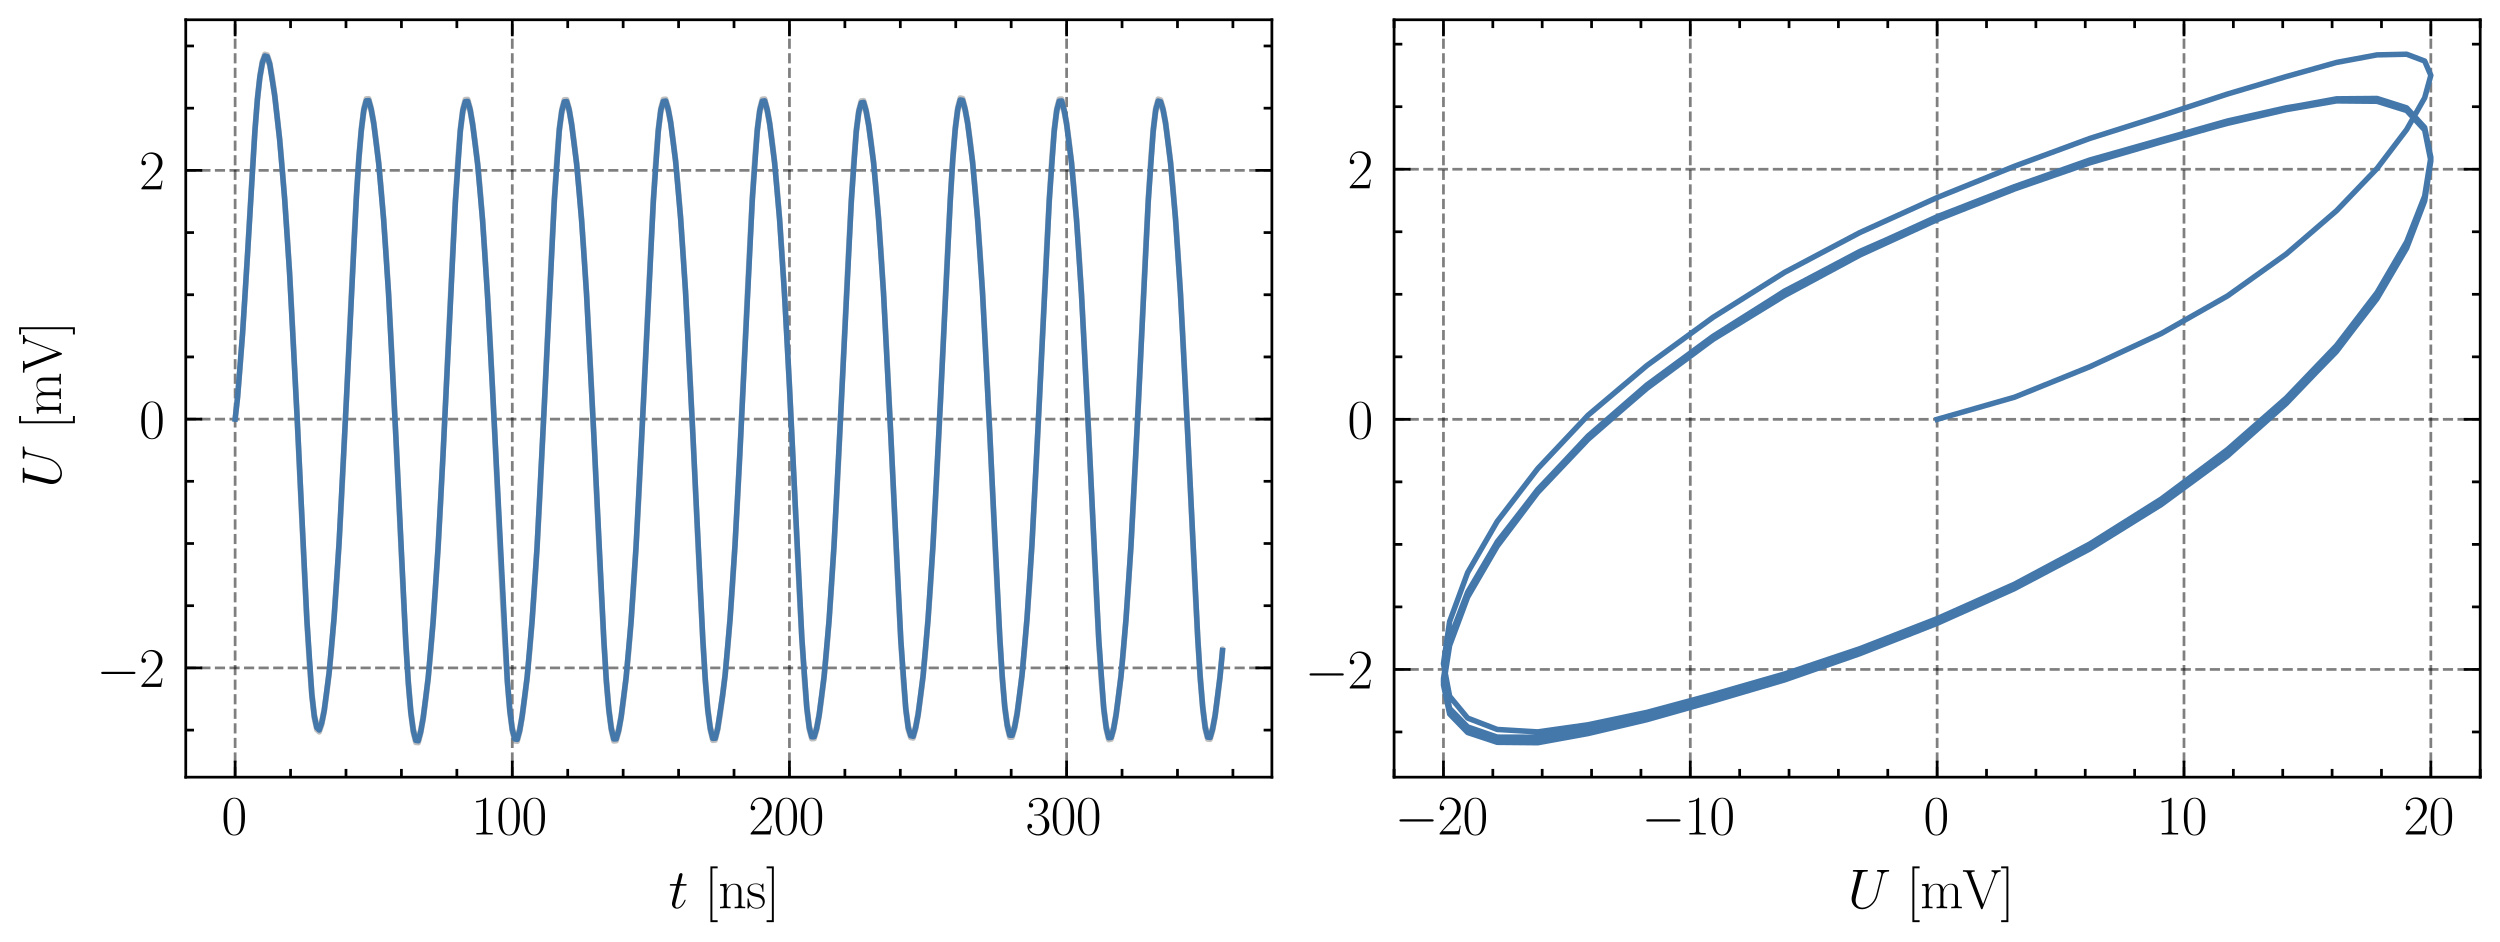 <?xml version="1.0" encoding="utf-8" standalone="no"?>
<!DOCTYPE svg PUBLIC "-//W3C//DTD SVG 1.1//EN"
  "http://www.w3.org/Graphics/SVG/1.1/DTD/svg11.dtd">
<svg xmlns:xlink="http://www.w3.org/1999/xlink" width="454.8pt" height="171.3pt" viewBox="0 0 454.8 171.3" xmlns="http://www.w3.org/2000/svg" version="1.1">
 <defs>
  <style type="text/css">*{stroke-linejoin: round; stroke-linecap: butt}</style>
 </defs>
 <g id="figure_1">
  <g id="patch_1">
   <path d="M 0 171.3 
L 454.8 171.3 
L 454.8 0 
L 0 0 
L 0 171.3 
z
" style="fill: none"/>
  </g>
  <g id="axes_1">
   <g id="patch_2">
    <path d="M 33.793 141.381 
L 231.381 141.381 
L 231.381 3.6 
L 33.793 3.6 
L 33.793 141.381 
z
" style="fill: none"/>
   </g>
   <g id="matplotlib.axis_1">
    <g id="xtick_1">
     <g id="line2d_1">
      <path d="M 42.774 141.381 
L 42.774 3.6 
" clip-path="url(#pdef6516db5)" style="fill: none; stroke-dasharray: 1.85,0.8; stroke-dashoffset: 0; stroke: #000000; stroke-opacity: 0.5; stroke-width: 0.5"/>
     </g>
     <g id="line2d_2">
      <defs>
       <path id="m38f0fa9d9a" d="M 0 0 
L 0 -3 
" style="stroke: #000000; stroke-width: 0.5"/>
      </defs>
      <g>
       <use xlink:href="#m38f0fa9d9a" x="42.774" y="141.381" style="stroke: #000000; stroke-width: 0.5"/>
      </g>
     </g>
     <g id="line2d_3">
      <defs>
       <path id="me1984afc1a" d="M 0 0 
L 0 3 
" style="stroke: #000000; stroke-width: 0.5"/>
      </defs>
      <g>
       <use xlink:href="#me1984afc1a" x="42.774" y="3.6" style="stroke: #000000; stroke-width: 0.5"/>
      </g>
     </g>
     <g id="text_1">
      <!-- $\mathdefault{0}$ -->
      <g transform="translate(40.283 151.8) scale(0.1 -0.1)">
       <defs>
        <path id="CMR17-30" d="M 2688 2025 
C 2688 2416 2682 3080 2413 3591 
C 2176 4039 1798 4198 1466 4198 
C 1158 4198 768 4058 525 3597 
C 269 3118 243 2524 243 2025 
C 243 1661 250 1106 448 619 
C 723 -39 1216 -128 1466 -128 
C 1760 -128 2208 -7 2470 600 
C 2662 1042 2688 1559 2688 2025 
z
M 1466 -26 
C 1056 -26 813 325 723 812 
C 653 1188 653 1738 653 2096 
C 653 2588 653 2997 736 3387 
C 858 3929 1216 4096 1466 4096 
C 1728 4096 2067 3923 2189 3400 
C 2272 3036 2278 2607 2278 2096 
C 2278 1680 2278 1169 2202 792 
C 2067 95 1690 -26 1466 -26 
z
" transform="scale(0.016)"/>
       </defs>
       <use xlink:href="#CMR17-30" transform="scale(0.996)"/>
      </g>
     </g>
    </g>
    <g id="xtick_2">
     <g id="line2d_4">
      <path d="M 93.195 141.381 
L 93.195 3.6 
" clip-path="url(#pdef6516db5)" style="fill: none; stroke-dasharray: 1.85,0.8; stroke-dashoffset: 0; stroke: #000000; stroke-opacity: 0.5; stroke-width: 0.5"/>
     </g>
     <g id="line2d_5">
      <g>
       <use xlink:href="#m38f0fa9d9a" x="93.195" y="141.381" style="stroke: #000000; stroke-width: 0.5"/>
      </g>
     </g>
     <g id="line2d_6">
      <g>
       <use xlink:href="#me1984afc1a" x="93.195" y="3.6" style="stroke: #000000; stroke-width: 0.5"/>
      </g>
     </g>
     <g id="text_2">
      <!-- $\mathdefault{100}$ -->
      <g transform="translate(85.723 151.8) scale(0.1 -0.1)">
       <defs>
        <path id="CMR17-31" d="M 1702 4058 
C 1702 4192 1696 4192 1606 4192 
C 1357 3916 979 3827 621 3827 
C 602 3827 570 3827 563 3808 
C 557 3795 557 3782 557 3648 
C 755 3648 1088 3686 1344 3839 
L 1344 461 
C 1344 236 1331 160 781 160 
L 589 160 
L 589 0 
C 896 0 1216 0 1523 0 
C 1830 0 2150 0 2458 0 
L 2458 160 
L 2266 160 
C 1715 160 1702 230 1702 458 
L 1702 4058 
z
" transform="scale(0.016)"/>
       </defs>
       <use xlink:href="#CMR17-31" transform="scale(0.996)"/>
       <use xlink:href="#CMR17-30" transform="translate(45.69 0) scale(0.996)"/>
       <use xlink:href="#CMR17-30" transform="translate(91.381 0) scale(0.996)"/>
      </g>
     </g>
    </g>
    <g id="xtick_3">
     <g id="line2d_7">
      <path d="M 143.616 141.381 
L 143.616 3.6 
" clip-path="url(#pdef6516db5)" style="fill: none; stroke-dasharray: 1.85,0.8; stroke-dashoffset: 0; stroke: #000000; stroke-opacity: 0.5; stroke-width: 0.5"/>
     </g>
     <g id="line2d_8">
      <g>
       <use xlink:href="#m38f0fa9d9a" x="143.616" y="141.381" style="stroke: #000000; stroke-width: 0.5"/>
      </g>
     </g>
     <g id="line2d_9">
      <g>
       <use xlink:href="#me1984afc1a" x="143.616" y="3.6" style="stroke: #000000; stroke-width: 0.5"/>
      </g>
     </g>
     <g id="text_3">
      <!-- $\mathdefault{200}$ -->
      <g transform="translate(136.144 151.8) scale(0.1 -0.1)">
       <defs>
        <path id="CMR17-32" d="M 2669 989 
L 2554 989 
C 2490 536 2438 459 2413 420 
C 2381 369 1920 369 1830 369 
L 602 369 
C 832 619 1280 1072 1824 1597 
C 2214 1967 2669 2402 2669 3035 
C 2669 3790 2067 4224 1395 4224 
C 691 4224 262 3604 262 3030 
C 262 2780 448 2748 525 2748 
C 589 2748 781 2787 781 3010 
C 781 3207 614 3264 525 3264 
C 486 3264 448 3258 422 3245 
C 544 3790 915 4058 1306 4058 
C 1862 4058 2227 3617 2227 3035 
C 2227 2479 1901 2000 1536 1584 
L 262 146 
L 262 0 
L 2515 0 
L 2669 989 
z
" transform="scale(0.016)"/>
       </defs>
       <use xlink:href="#CMR17-32" transform="scale(0.996)"/>
       <use xlink:href="#CMR17-30" transform="translate(45.69 0) scale(0.996)"/>
       <use xlink:href="#CMR17-30" transform="translate(91.381 0) scale(0.996)"/>
      </g>
     </g>
    </g>
    <g id="xtick_4">
     <g id="line2d_10">
      <path d="M 194.038 141.381 
L 194.038 3.6 
" clip-path="url(#pdef6516db5)" style="fill: none; stroke-dasharray: 1.85,0.8; stroke-dashoffset: 0; stroke: #000000; stroke-opacity: 0.5; stroke-width: 0.5"/>
     </g>
     <g id="line2d_11">
      <g>
       <use xlink:href="#m38f0fa9d9a" x="194.038" y="141.381" style="stroke: #000000; stroke-width: 0.5"/>
      </g>
     </g>
     <g id="line2d_12">
      <g>
       <use xlink:href="#me1984afc1a" x="194.038" y="3.6" style="stroke: #000000; stroke-width: 0.5"/>
      </g>
     </g>
     <g id="text_4">
      <!-- $\mathdefault{300}$ -->
      <g transform="translate(186.566 151.8) scale(0.1 -0.1)">
       <defs>
        <path id="CMR17-33" d="M 1414 2157 
C 1984 2157 2234 1662 2234 1090 
C 2234 320 1824 25 1453 25 
C 1114 25 563 194 390 693 
C 422 680 454 680 486 680 
C 640 680 755 782 755 948 
C 755 1133 614 1216 486 1216 
C 378 1216 211 1165 211 926 
C 211 335 787 -128 1466 -128 
C 2176 -128 2720 430 2720 1085 
C 2720 1707 2208 2157 1600 2227 
C 2086 2328 2554 2756 2554 3329 
C 2554 3820 2048 4179 1472 4179 
C 890 4179 378 3829 378 3329 
C 378 3110 544 3072 627 3072 
C 762 3072 877 3155 877 3321 
C 877 3486 762 3569 627 3569 
C 602 3569 570 3569 544 3557 
C 730 3959 1235 4032 1459 4032 
C 1683 4032 2106 3925 2106 3320 
C 2106 3143 2080 2828 1862 2550 
C 1670 2304 1453 2304 1242 2284 
C 1210 2284 1062 2269 1037 2269 
C 992 2263 966 2257 966 2208 
C 966 2163 973 2157 1101 2157 
L 1414 2157 
z
" transform="scale(0.016)"/>
       </defs>
       <use xlink:href="#CMR17-33" transform="scale(0.996)"/>
       <use xlink:href="#CMR17-30" transform="translate(45.69 0) scale(0.996)"/>
       <use xlink:href="#CMR17-30" transform="translate(91.381 0) scale(0.996)"/>
      </g>
     </g>
    </g>
    <g id="xtick_5">
     <g id="line2d_13">
      <defs>
       <path id="m804bc12ffd" d="M 0 0 
L 0 -1.5 
" style="stroke: #000000; stroke-width: 0.5"/>
      </defs>
      <g>
       <use xlink:href="#m804bc12ffd" x="52.858" y="141.381" style="stroke: #000000; stroke-width: 0.5"/>
      </g>
     </g>
     <g id="line2d_14">
      <defs>
       <path id="m3877ed96c6" d="M 0 0 
L 0 1.5 
" style="stroke: #000000; stroke-width: 0.5"/>
      </defs>
      <g>
       <use xlink:href="#m3877ed96c6" x="52.858" y="3.6" style="stroke: #000000; stroke-width: 0.5"/>
      </g>
     </g>
    </g>
    <g id="xtick_6">
     <g id="line2d_15">
      <g>
       <use xlink:href="#m804bc12ffd" x="62.942" y="141.381" style="stroke: #000000; stroke-width: 0.5"/>
      </g>
     </g>
     <g id="line2d_16">
      <g>
       <use xlink:href="#m3877ed96c6" x="62.942" y="3.6" style="stroke: #000000; stroke-width: 0.5"/>
      </g>
     </g>
    </g>
    <g id="xtick_7">
     <g id="line2d_17">
      <g>
       <use xlink:href="#m804bc12ffd" x="73.027" y="141.381" style="stroke: #000000; stroke-width: 0.5"/>
      </g>
     </g>
     <g id="line2d_18">
      <g>
       <use xlink:href="#m3877ed96c6" x="73.027" y="3.6" style="stroke: #000000; stroke-width: 0.5"/>
      </g>
     </g>
    </g>
    <g id="xtick_8">
     <g id="line2d_19">
      <g>
       <use xlink:href="#m804bc12ffd" x="83.111" y="141.381" style="stroke: #000000; stroke-width: 0.5"/>
      </g>
     </g>
     <g id="line2d_20">
      <g>
       <use xlink:href="#m3877ed96c6" x="83.111" y="3.6" style="stroke: #000000; stroke-width: 0.5"/>
      </g>
     </g>
    </g>
    <g id="xtick_9">
     <g id="line2d_21">
      <g>
       <use xlink:href="#m804bc12ffd" x="103.279" y="141.381" style="stroke: #000000; stroke-width: 0.5"/>
      </g>
     </g>
     <g id="line2d_22">
      <g>
       <use xlink:href="#m3877ed96c6" x="103.279" y="3.6" style="stroke: #000000; stroke-width: 0.5"/>
      </g>
     </g>
    </g>
    <g id="xtick_10">
     <g id="line2d_23">
      <g>
       <use xlink:href="#m804bc12ffd" x="113.364" y="141.381" style="stroke: #000000; stroke-width: 0.5"/>
      </g>
     </g>
     <g id="line2d_24">
      <g>
       <use xlink:href="#m3877ed96c6" x="113.364" y="3.6" style="stroke: #000000; stroke-width: 0.5"/>
      </g>
     </g>
    </g>
    <g id="xtick_11">
     <g id="line2d_25">
      <g>
       <use xlink:href="#m804bc12ffd" x="123.448" y="141.381" style="stroke: #000000; stroke-width: 0.5"/>
      </g>
     </g>
     <g id="line2d_26">
      <g>
       <use xlink:href="#m3877ed96c6" x="123.448" y="3.6" style="stroke: #000000; stroke-width: 0.5"/>
      </g>
     </g>
    </g>
    <g id="xtick_12">
     <g id="line2d_27">
      <g>
       <use xlink:href="#m804bc12ffd" x="133.532" y="141.381" style="stroke: #000000; stroke-width: 0.5"/>
      </g>
     </g>
     <g id="line2d_28">
      <g>
       <use xlink:href="#m3877ed96c6" x="133.532" y="3.6" style="stroke: #000000; stroke-width: 0.5"/>
      </g>
     </g>
    </g>
    <g id="xtick_13">
     <g id="line2d_29">
      <g>
       <use xlink:href="#m804bc12ffd" x="153.701" y="141.381" style="stroke: #000000; stroke-width: 0.5"/>
      </g>
     </g>
     <g id="line2d_30">
      <g>
       <use xlink:href="#m3877ed96c6" x="153.701" y="3.6" style="stroke: #000000; stroke-width: 0.5"/>
      </g>
     </g>
    </g>
    <g id="xtick_14">
     <g id="line2d_31">
      <g>
       <use xlink:href="#m804bc12ffd" x="163.785" y="141.381" style="stroke: #000000; stroke-width: 0.5"/>
      </g>
     </g>
     <g id="line2d_32">
      <g>
       <use xlink:href="#m3877ed96c6" x="163.785" y="3.6" style="stroke: #000000; stroke-width: 0.5"/>
      </g>
     </g>
    </g>
    <g id="xtick_15">
     <g id="line2d_33">
      <g>
       <use xlink:href="#m804bc12ffd" x="173.869" y="141.381" style="stroke: #000000; stroke-width: 0.5"/>
      </g>
     </g>
     <g id="line2d_34">
      <g>
       <use xlink:href="#m3877ed96c6" x="173.869" y="3.6" style="stroke: #000000; stroke-width: 0.5"/>
      </g>
     </g>
    </g>
    <g id="xtick_16">
     <g id="line2d_35">
      <g>
       <use xlink:href="#m804bc12ffd" x="183.953" y="141.381" style="stroke: #000000; stroke-width: 0.5"/>
      </g>
     </g>
     <g id="line2d_36">
      <g>
       <use xlink:href="#m3877ed96c6" x="183.953" y="3.6" style="stroke: #000000; stroke-width: 0.5"/>
      </g>
     </g>
    </g>
    <g id="xtick_17">
     <g id="line2d_37">
      <g>
       <use xlink:href="#m804bc12ffd" x="204.122" y="141.381" style="stroke: #000000; stroke-width: 0.5"/>
      </g>
     </g>
     <g id="line2d_38">
      <g>
       <use xlink:href="#m3877ed96c6" x="204.122" y="3.6" style="stroke: #000000; stroke-width: 0.5"/>
      </g>
     </g>
    </g>
    <g id="xtick_18">
     <g id="line2d_39">
      <g>
       <use xlink:href="#m804bc12ffd" x="214.206" y="141.381" style="stroke: #000000; stroke-width: 0.5"/>
      </g>
     </g>
     <g id="line2d_40">
      <g>
       <use xlink:href="#m3877ed96c6" x="214.206" y="3.6" style="stroke: #000000; stroke-width: 0.5"/>
      </g>
     </g>
    </g>
    <g id="xtick_19">
     <g id="line2d_41">
      <g>
       <use xlink:href="#m804bc12ffd" x="224.29" y="141.381" style="stroke: #000000; stroke-width: 0.5"/>
      </g>
     </g>
     <g id="line2d_42">
      <g>
       <use xlink:href="#m3877ed96c6" x="224.29" y="3.6" style="stroke: #000000; stroke-width: 0.5"/>
      </g>
     </g>
    </g>
    <g id="text_5">
     <!-- $t$ [ns] -->
     <g transform="translate(121.628 165.209) scale(0.1 -0.1)">
      <defs>
       <path id="CMMI12-74" d="M 1286 2566 
L 1875 2566 
C 1997 2566 2061 2566 2061 2681 
C 2061 2752 2022 2752 1894 2752 
L 1331 2752 
L 1568 3692 
C 1594 3781 1594 3794 1594 3840 
C 1594 3943 1510 4000 1427 4000 
C 1376 4000 1229 3981 1178 3775 
L 928 2752 
L 326 2752 
C 198 2752 141 2752 141 2630 
C 141 2566 186 2566 307 2566 
L 877 2566 
L 454 881 
C 403 658 384 594 384 511 
C 384 211 595 -64 954 -64 
C 1600 -64 1946 868 1946 912 
C 1946 951 1920 970 1882 970 
C 1869 970 1843 970 1830 944 
C 1824 938 1818 931 1773 829 
C 1638 511 1344 64 973 64 
C 781 64 768 224 768 364 
C 768 370 768 492 787 568 
L 1286 2566 
z
" transform="scale(0.016)"/>
       <path id="CMR17-5b" d="M 1504 -1600 
L 1504 -1377 
L 902 -1377 
L 902 4544 
L 1504 4544 
L 1504 4767 
L 678 4767 
L 678 -1600 
L 1504 -1600 
z
" transform="scale(0.016)"/>
       <path id="CMR17-6e" d="M 2656 1933 
C 2656 2259 2592 2790 1837 2790 
C 1331 2790 1069 2400 973 2144 
L 966 2144 
L 966 2790 
L 211 2720 
L 211 2554 
C 589 2554 646 2515 646 2208 
L 646 428 
C 646 184 621 153 211 153 
L 211 -13 
C 365 0 646 0 813 0 
C 979 0 1267 0 1421 -13 
L 1421 153 
C 1011 153 986 178 986 428 
L 986 1658 
C 986 2247 1344 2688 1792 2688 
C 2266 2688 2317 2266 2317 1958 
L 2317 428 
C 2317 184 2291 153 1882 153 
L 1882 -13 
C 2035 0 2317 0 2483 0 
C 2650 0 2938 0 3091 -13 
L 3091 153 
C 2682 153 2656 178 2656 428 
L 2656 1933 
z
" transform="scale(0.016)"/>
       <path id="CMR17-73" d="M 1978 2697 
C 1978 2813 1971 2819 1933 2819 
C 1907 2819 1901 2813 1824 2717 
C 1805 2691 1747 2626 1728 2601 
C 1523 2819 1235 2819 1126 2819 
C 416 2819 160 2447 160 2076 
C 160 1498 813 1365 998 1325 
C 1402 1243 1542 1217 1677 1101 
C 1760 1025 1901 884 1901 654 
C 1901 384 1747 38 1158 38 
C 602 38 403 460 288 1021 
C 269 1110 269 1117 218 1117 
C 166 1117 160 1110 160 983 
L 160 63 
C 160 -51 166 -58 205 -58 
C 237 -58 243 -51 275 0 
C 314 57 410 211 448 276 
C 576 103 800 -64 1158 -64 
C 1792 -64 2131 283 2131 784 
C 2131 1112 1958 1285 1875 1362 
C 1683 1561 1459 1606 1190 1657 
C 838 1735 390 1825 390 2217 
C 390 2383 480 2737 1126 2737 
C 1811 2737 1850 2094 1862 1888 
C 1869 1856 1901 1849 1920 1849 
C 1978 1849 1978 1869 1978 1978 
L 1978 2697 
z
" transform="scale(0.016)"/>
       <path id="CMR17-5d" d="M 915 4767 
L 90 4767 
L 90 4544 
L 691 4544 
L 691 -1377 
L 90 -1377 
L 90 -1600 
L 915 -1600 
L 915 4767 
z
" transform="scale(0.016)"/>
      </defs>
      <use xlink:href="#CMMI12-74" transform="scale(0.996)"/>
      <use xlink:href="#CMR17-5b" transform="translate(65.302 0) scale(0.996)"/>
      <use xlink:href="#CMR17-6e" transform="translate(90.173 0) scale(0.996)"/>
      <use xlink:href="#CMR17-73" transform="translate(141.069 0) scale(0.996)"/>
      <use xlink:href="#CMR17-5d" transform="translate(176.87 0) scale(0.996)"/>
     </g>
    </g>
   </g>
   <g id="matplotlib.axis_2">
    <g id="ytick_1">
     <g id="line2d_43">
      <path d="M 33.793 121.503 
L 231.381 121.503 
" clip-path="url(#pdef6516db5)" style="fill: none; stroke-dasharray: 1.85,0.8; stroke-dashoffset: 0; stroke: #000000; stroke-opacity: 0.5; stroke-width: 0.5"/>
     </g>
     <g id="line2d_44">
      <defs>
       <path id="m3f3568f182" d="M 0 0 
L 3 0 
" style="stroke: #000000; stroke-width: 0.5"/>
      </defs>
      <g>
       <use xlink:href="#m3f3568f182" x="33.793" y="121.503" style="stroke: #000000; stroke-width: 0.5"/>
      </g>
     </g>
     <g id="line2d_45">
      <defs>
       <path id="meeb37724e1" d="M 0 0 
L -3 0 
" style="stroke: #000000; stroke-width: 0.5"/>
      </defs>
      <g>
       <use xlink:href="#meeb37724e1" x="231.381" y="121.503" style="stroke: #000000; stroke-width: 0.5"/>
      </g>
     </g>
     <g id="text_6">
      <!-- $\mathdefault{−2}$ -->
      <g transform="translate(17.563 124.962) scale(0.1 -0.1)">
       <defs>
        <path id="CMSY10-0" d="M 4218 1472 
C 4326 1472 4442 1472 4442 1600 
C 4442 1728 4326 1728 4218 1728 
L 755 1728 
C 646 1728 531 1728 531 1600 
C 531 1472 646 1472 755 1472 
L 4218 1472 
z
" transform="scale(0.016)"/>
       </defs>
       <use xlink:href="#CMSY10-0" transform="scale(0.996)"/>
       <use xlink:href="#CMR17-32" transform="translate(77.487 0) scale(0.996)"/>
      </g>
     </g>
    </g>
    <g id="ytick_2">
     <g id="line2d_46">
      <path d="M 33.793 76.247 
L 231.381 76.247 
" clip-path="url(#pdef6516db5)" style="fill: none; stroke-dasharray: 1.85,0.8; stroke-dashoffset: 0; stroke: #000000; stroke-opacity: 0.5; stroke-width: 0.5"/>
     </g>
     <g id="line2d_47">
      <g>
       <use xlink:href="#m3f3568f182" x="33.793" y="76.247" style="stroke: #000000; stroke-width: 0.5"/>
      </g>
     </g>
     <g id="line2d_48">
      <g>
       <use xlink:href="#meeb37724e1" x="231.381" y="76.247" style="stroke: #000000; stroke-width: 0.5"/>
      </g>
     </g>
     <g id="text_7">
      <!-- $\mathdefault{0}$ -->
      <g transform="translate(25.311 79.706) scale(0.1 -0.1)">
       <use xlink:href="#CMR17-30" transform="scale(0.996)"/>
      </g>
     </g>
    </g>
    <g id="ytick_3">
     <g id="line2d_49">
      <path d="M 33.793 30.99 
L 231.381 30.99 
" clip-path="url(#pdef6516db5)" style="fill: none; stroke-dasharray: 1.85,0.8; stroke-dashoffset: 0; stroke: #000000; stroke-opacity: 0.5; stroke-width: 0.5"/>
     </g>
     <g id="line2d_50">
      <g>
       <use xlink:href="#m3f3568f182" x="33.793" y="30.99" style="stroke: #000000; stroke-width: 0.5"/>
      </g>
     </g>
     <g id="line2d_51">
      <g>
       <use xlink:href="#meeb37724e1" x="231.381" y="30.99" style="stroke: #000000; stroke-width: 0.5"/>
      </g>
     </g>
     <g id="text_8">
      <!-- $\mathdefault{2}$ -->
      <g transform="translate(25.311 34.449) scale(0.1 -0.1)">
       <use xlink:href="#CMR17-32" transform="scale(0.996)"/>
      </g>
     </g>
    </g>
    <g id="ytick_4">
     <g id="line2d_52">
      <defs>
       <path id="m45998e14a0" d="M 0 0 
L 1.5 0 
" style="stroke: #000000; stroke-width: 0.5"/>
      </defs>
      <g>
       <use xlink:href="#m45998e14a0" x="33.793" y="132.817" style="stroke: #000000; stroke-width: 0.5"/>
      </g>
     </g>
     <g id="line2d_53">
      <defs>
       <path id="mdb03bcb403" d="M 0 0 
L -1.5 0 
" style="stroke: #000000; stroke-width: 0.5"/>
      </defs>
      <g>
       <use xlink:href="#mdb03bcb403" x="231.381" y="132.817" style="stroke: #000000; stroke-width: 0.5"/>
      </g>
     </g>
    </g>
    <g id="ytick_5">
     <g id="line2d_54">
      <g>
       <use xlink:href="#m45998e14a0" x="33.793" y="110.189" style="stroke: #000000; stroke-width: 0.5"/>
      </g>
     </g>
     <g id="line2d_55">
      <g>
       <use xlink:href="#mdb03bcb403" x="231.381" y="110.189" style="stroke: #000000; stroke-width: 0.5"/>
      </g>
     </g>
    </g>
    <g id="ytick_6">
     <g id="line2d_56">
      <g>
       <use xlink:href="#m45998e14a0" x="33.793" y="98.875" style="stroke: #000000; stroke-width: 0.5"/>
      </g>
     </g>
     <g id="line2d_57">
      <g>
       <use xlink:href="#mdb03bcb403" x="231.381" y="98.875" style="stroke: #000000; stroke-width: 0.5"/>
      </g>
     </g>
    </g>
    <g id="ytick_7">
     <g id="line2d_58">
      <g>
       <use xlink:href="#m45998e14a0" x="33.793" y="87.561" style="stroke: #000000; stroke-width: 0.5"/>
      </g>
     </g>
     <g id="line2d_59">
      <g>
       <use xlink:href="#mdb03bcb403" x="231.381" y="87.561" style="stroke: #000000; stroke-width: 0.5"/>
      </g>
     </g>
    </g>
    <g id="ytick_8">
     <g id="line2d_60">
      <g>
       <use xlink:href="#m45998e14a0" x="33.793" y="64.932" style="stroke: #000000; stroke-width: 0.5"/>
      </g>
     </g>
     <g id="line2d_61">
      <g>
       <use xlink:href="#mdb03bcb403" x="231.381" y="64.932" style="stroke: #000000; stroke-width: 0.5"/>
      </g>
     </g>
    </g>
    <g id="ytick_9">
     <g id="line2d_62">
      <g>
       <use xlink:href="#m45998e14a0" x="33.793" y="53.618" style="stroke: #000000; stroke-width: 0.5"/>
      </g>
     </g>
     <g id="line2d_63">
      <g>
       <use xlink:href="#mdb03bcb403" x="231.381" y="53.618" style="stroke: #000000; stroke-width: 0.5"/>
      </g>
     </g>
    </g>
    <g id="ytick_10">
     <g id="line2d_64">
      <g>
       <use xlink:href="#m45998e14a0" x="33.793" y="42.304" style="stroke: #000000; stroke-width: 0.5"/>
      </g>
     </g>
     <g id="line2d_65">
      <g>
       <use xlink:href="#mdb03bcb403" x="231.381" y="42.304" style="stroke: #000000; stroke-width: 0.5"/>
      </g>
     </g>
    </g>
    <g id="ytick_11">
     <g id="line2d_66">
      <g>
       <use xlink:href="#m45998e14a0" x="33.793" y="19.676" style="stroke: #000000; stroke-width: 0.5"/>
      </g>
     </g>
     <g id="line2d_67">
      <g>
       <use xlink:href="#mdb03bcb403" x="231.381" y="19.676" style="stroke: #000000; stroke-width: 0.5"/>
      </g>
     </g>
    </g>
    <g id="ytick_12">
     <g id="line2d_68">
      <g>
       <use xlink:href="#m45998e14a0" x="33.793" y="8.362" style="stroke: #000000; stroke-width: 0.5"/>
      </g>
     </g>
     <g id="line2d_69">
      <g>
       <use xlink:href="#mdb03bcb403" x="231.381" y="8.362" style="stroke: #000000; stroke-width: 0.5"/>
      </g>
     </g>
    </g>
    <g id="text_9">
     <!-- $U$ [mV] -->
     <g transform="translate(11.072 88.75) rotate(-90) scale(0.1 -0.1)">
      <defs>
       <path id="CMMI12-55" d="M 3238 1474 
C 3014 581 2272 57 1670 57 
C 1210 57 896 363 896 891 
C 896 916 896 1107 966 1387 
L 1594 3887 
C 1651 4103 1664 4167 2118 4167 
C 2234 4167 2298 4167 2298 4282 
C 2298 4352 2240 4352 2202 4352 
C 2086 4352 1952 4352 1830 4352 
L 1075 4352 
C 954 4352 819 4352 698 4352 
C 653 4352 576 4352 576 4231 
C 576 4167 621 4167 742 4167 
C 1126 4167 1126 4116 1126 4046 
C 1126 4008 1082 3824 1050 3715 
L 493 1488 
C 474 1418 435 1246 435 1075 
C 435 374 941 -128 1638 -128 
C 2285 -128 3002 384 3328 1197 
C 3373 1305 3430 1530 3469 1702 
C 3533 1933 3667 2496 3712 2662 
L 3955 3623 
C 4038 3956 4090 4167 4653 4167 
C 4704 4173 4730 4224 4730 4282 
C 4730 4352 4672 4352 4646 4352 
C 4557 4352 4442 4352 4352 4352 
L 4051 4352 
C 3654 4352 3450 4352 3443 4352 
C 3405 4352 3328 4352 3328 4231 
C 3328 4167 3379 4167 3424 4167 
C 3808 4167 3834 4020 3834 3905 
C 3834 3848 3834 3828 3808 3739 
L 3238 1474 
z
" transform="scale(0.016)"/>
       <path id="CMR17-6d" d="M 4326 1933 
C 4326 2252 4269 2790 3507 2790 
C 3072 2790 2771 2496 2656 2151 
L 2650 2151 
C 2573 2676 2195 2790 1837 2790 
C 1331 2790 1069 2400 973 2144 
L 966 2144 
L 966 2790 
L 211 2720 
L 211 2554 
C 589 2554 646 2515 646 2208 
L 646 428 
C 646 184 621 153 211 153 
L 211 -13 
C 365 0 646 0 813 0 
C 979 0 1267 0 1421 -13 
L 1421 153 
C 1011 153 986 178 986 428 
L 986 1658 
C 986 2247 1344 2688 1792 2688 
C 2266 2688 2317 2266 2317 1958 
L 2317 428 
C 2317 184 2291 153 1882 153 
L 1882 -13 
C 2035 0 2317 0 2483 0 
C 2650 0 2938 0 3091 -13 
L 3091 153 
C 2682 153 2656 178 2656 428 
L 2656 1658 
C 2656 2247 3014 2688 3462 2688 
C 3936 2688 3987 2266 3987 1958 
L 3987 428 
C 3987 184 3962 153 3552 153 
L 3552 -13 
C 3706 0 3987 0 4154 0 
C 4320 0 4608 0 4762 -13 
L 4762 153 
C 4352 153 4326 178 4326 428 
L 4326 1933 
z
" transform="scale(0.016)"/>
       <path id="CMR17-56" d="M 3776 3745 
C 3834 3886 3936 4160 4365 4160 
L 4365 4332 
C 4218 4319 4051 4319 3891 4319 
C 3738 4319 3475 4319 3328 4332 
L 3328 4160 
C 3648 4160 3661 3936 3661 3898 
C 3661 3827 3642 3783 3622 3732 
L 2362 446 
L 1043 3886 
C 1024 3931 1011 3963 1011 3994 
C 1011 4160 1267 4160 1402 4160 
L 1402 4319 
C 1197 4319 896 4319 685 4319 
C 518 4319 218 4319 64 4332 
L 64 4160 
C 435 4160 506 4135 582 3931 
L 2106 -26 
C 2138 -115 2144 -128 2214 -128 
C 2285 -128 2291 -115 2323 -26 
L 3776 3745 
z
" transform="scale(0.016)"/>
      </defs>
      <use xlink:href="#CMMI12-55" transform="scale(0.996)"/>
      <use xlink:href="#CMR17-5b" transform="translate(106.735 0) scale(0.996)"/>
      <use xlink:href="#CMR17-6d" transform="translate(131.606 0) scale(0.996)"/>
      <use xlink:href="#CMR17-56" transform="translate(208.525 0) scale(0.996)"/>
      <use xlink:href="#CMR17-5d" transform="translate(277.598 0) scale(0.996)"/>
     </g>
    </g>
   </g>
   <g id="FillBetweenPolyCollection_1">
    <defs>
     <path id="m4afe3c81b4" d="M 42.774 -95.053 
L 42.774 -95.053 
L 43.224 -98.967 
L 43.674 -104.445 
L 44.125 -110.429 
L 44.575 -117.182 
L 45.025 -124.727 
L 45.475 -132.524 
L 45.925 -140.144 
L 46.376 -147.179 
L 46.826 -152.924 
L 47.276 -156.98 
L 47.726 -159.566 
L 48.176 -160.805 
L 48.626 -160.684 
L 49.077 -159.336 
L 49.527 -156.789 
L 49.977 -153.637 
L 50.427 -149.72 
L 50.877 -145.624 
L 51.328 -140.588 
L 51.778 -134.931 
L 52.228 -128.581 
L 52.678 -121.347 
L 53.128 -113.176 
L 53.579 -104.419 
L 54.029 -95.414 
L 54.479 -85.705 
L 54.929 -76.137 
L 55.379 -66.842 
L 55.829 -57.991 
L 56.28 -50.365 
L 56.73 -44.507 
L 57.18 -40.59 
L 57.63 -38.563 
L 58.08 -38.147 
L 58.531 -39.465 
L 58.981 -41.718 
L 59.431 -44.962 
L 59.881 -48.698 
L 60.331 -53.272 
L 60.782 -58.708 
L 61.232 -64.914 
L 61.682 -72.172 
L 62.132 -80.289 
L 62.582 -89.208 
L 63.033 -98.508 
L 63.483 -107.987 
L 63.933 -117.542 
L 64.383 -126.716 
L 64.833 -135.003 
L 65.283 -142.011 
L 65.734 -147.267 
L 66.184 -150.886 
L 66.634 -152.605 
L 67.084 -152.679 
L 67.534 -151.067 
L 67.985 -148.604 
L 68.435 -145.234 
L 68.885 -141.399 
L 69.335 -136.638 
L 69.785 -131.155 
L 70.236 -124.918 
L 70.686 -117.57 
L 71.136 -109.195 
L 71.586 -100.324 
L 72.036 -91.037 
L 72.486 -81.405 
L 72.937 -71.666 
L 73.387 -62.435 
L 73.837 -53.679 
L 74.287 -46.57 
L 74.737 -41.319 
L 75.188 -37.987 
L 75.638 -36.23 
L 76.088 -36.181 
L 76.538 -37.866 
L 76.988 -40.389 
L 77.439 -43.787 
L 77.889 -47.611 
L 78.339 -52.359 
L 78.789 -57.842 
L 79.239 -64.1 
L 79.69 -71.265 
L 80.14 -79.282 
L 80.59 -88.048 
L 81.04 -97.492 
L 81.49 -106.974 
L 81.94 -116.435 
L 82.391 -125.559 
L 82.841 -134.095 
L 83.291 -141.48 
L 83.741 -147.09 
L 84.191 -150.737 
L 84.642 -152.428 
L 85.092 -152.495 
L 85.542 -150.933 
L 85.992 -148.322 
L 86.442 -144.956 
L 86.893 -141.174 
L 87.343 -136.428 
L 87.793 -130.894 
L 88.243 -124.474 
L 88.693 -117.121 
L 89.144 -109.17 
L 89.594 -100.274 
L 90.044 -91.129 
L 90.494 -81.542 
L 90.944 -71.926 
L 91.394 -62.552 
L 91.845 -54.132 
L 92.295 -46.955 
L 92.745 -41.655 
L 93.195 -38.193 
L 93.645 -36.495 
L 94.096 -36.433 
L 94.546 -38.111 
L 94.996 -40.731 
L 95.446 -44.087 
L 95.896 -47.789 
L 96.347 -52.53 
L 96.797 -58.049 
L 97.247 -64.201 
L 97.697 -71.351 
L 98.147 -79.58 
L 98.597 -88.438 
L 99.048 -97.745 
L 99.498 -107.368 
L 99.948 -116.884 
L 100.398 -126.04 
L 100.848 -134.476 
L 101.299 -141.736 
L 101.749 -147.27 
L 102.199 -150.678 
L 102.649 -152.41 
L 103.099 -152.484 
L 103.55 -150.936 
L 104 -148.325 
L 104.45 -144.996 
L 104.9 -141.232 
L 105.35 -136.557 
L 105.801 -131.028 
L 106.251 -124.795 
L 106.701 -117.534 
L 107.151 -109.216 
L 107.601 -100.419 
L 108.051 -91.275 
L 108.502 -81.64 
L 108.952 -71.898 
L 109.402 -62.651 
L 109.852 -54.313 
L 110.302 -47.042 
L 110.753 -41.827 
L 111.203 -38.381 
L 111.653 -36.494 
L 112.103 -36.537 
L 112.553 -38.129 
L 113.004 -40.616 
L 113.454 -44.007 
L 113.904 -47.757 
L 114.354 -52.48 
L 114.804 -57.906 
L 115.254 -64.205 
L 115.705 -71.431 
L 116.155 -79.68 
L 116.605 -88.515 
L 117.055 -97.728 
L 117.505 -107.267 
L 117.956 -116.66 
L 118.406 -125.834 
L 118.856 -134.286 
L 119.306 -141.5 
L 119.756 -147.125 
L 120.207 -150.835 
L 120.657 -152.482 
L 121.107 -152.586 
L 121.557 -151.106 
L 122.007 -148.734 
L 122.458 -145.396 
L 122.908 -141.702 
L 123.358 -136.882 
L 123.808 -131.446 
L 124.258 -125.07 
L 124.708 -117.961 
L 125.159 -109.594 
L 125.609 -100.78 
L 126.059 -91.594 
L 126.509 -81.939 
L 126.959 -72.407 
L 127.41 -63.063 
L 127.86 -54.412 
L 128.31 -47.138 
L 128.76 -41.75 
L 129.21 -38.419 
L 129.661 -36.609 
L 130.111 -36.648 
L 130.561 -38.433 
L 131.011 -41.183 
L 131.461 -44.546 
L 131.911 -48.203 
L 132.362 -52.877 
L 132.812 -58.405 
L 133.262 -64.643 
L 133.712 -71.803 
L 134.162 -79.911 
L 134.613 -88.775 
L 135.063 -98.246 
L 135.513 -107.747 
L 135.963 -117.233 
L 136.413 -126.31 
L 136.864 -134.647 
L 137.314 -141.759 
L 137.764 -147.184 
L 138.214 -150.774 
L 138.664 -152.526 
L 139.115 -152.618 
L 139.565 -151.016 
L 140.015 -148.549 
L 140.465 -145.262 
L 140.915 -141.457 
L 141.365 -136.683 
L 141.816 -131.231 
L 142.266 -124.763 
L 142.716 -117.458 
L 143.166 -109.439 
L 143.616 -100.696 
L 144.067 -91.237 
L 144.517 -81.8 
L 144.967 -72.343 
L 145.417 -63.168 
L 145.867 -54.821 
L 146.318 -47.648 
L 146.768 -42.187 
L 147.218 -38.568 
L 147.668 -36.898 
L 148.118 -36.933 
L 148.569 -38.473 
L 149.019 -40.919 
L 149.469 -44.217 
L 149.919 -47.948 
L 150.369 -52.612 
L 150.819 -58.086 
L 151.27 -64.464 
L 151.72 -71.611 
L 152.17 -79.905 
L 152.62 -88.716 
L 153.07 -98.08 
L 153.521 -107.617 
L 153.971 -116.98 
L 154.421 -126.007 
L 154.871 -134.283 
L 155.321 -141.371 
L 155.772 -146.995 
L 156.222 -150.547 
L 156.672 -152.247 
L 157.122 -152.342 
L 157.572 -150.771 
L 158.022 -148.313 
L 158.473 -145.099 
L 158.923 -141.454 
L 159.373 -136.706 
L 159.823 -131.331 
L 160.273 -125.111 
L 160.724 -117.783 
L 161.174 -109.512 
L 161.624 -100.613 
L 162.074 -91.366 
L 162.524 -81.924 
L 162.975 -72.39 
L 163.425 -62.947 
L 163.875 -54.396 
L 164.325 -47.349 
L 164.775 -41.99 
L 165.226 -38.545 
L 165.676 -37.123 
L 166.126 -37.027 
L 166.576 -38.626 
L 167.026 -41.057 
L 167.476 -44.375 
L 167.927 -48.05 
L 168.377 -52.818 
L 168.827 -58.293 
L 169.277 -64.567 
L 169.727 -71.706 
L 170.178 -79.761 
L 170.628 -88.445 
L 171.078 -97.735 
L 171.528 -107.215 
L 171.978 -116.797 
L 172.429 -126.005 
L 172.879 -134.546 
L 173.329 -141.903 
L 173.779 -147.438 
L 174.229 -151.021 
L 174.679 -152.751 
L 175.13 -152.712 
L 175.58 -151.067 
L 176.03 -148.648 
L 176.48 -145.382 
L 176.93 -141.576 
L 177.381 -136.846 
L 177.831 -131.307 
L 178.281 -125.152 
L 178.731 -117.945 
L 179.181 -109.737 
L 179.632 -100.91 
L 180.082 -91.646 
L 180.532 -81.911 
L 180.982 -72.444 
L 181.432 -63.309 
L 181.883 -54.829 
L 182.333 -47.639 
L 182.783 -42.311 
L 183.233 -39.006 
L 183.683 -37.18 
L 184.133 -37.183 
L 184.584 -38.708 
L 185.034 -41.166 
L 185.484 -44.475 
L 185.934 -48.274 
L 186.384 -53.063 
L 186.835 -58.508 
L 187.285 -64.782 
L 187.735 -71.942 
L 188.185 -80.153 
L 188.635 -88.807 
L 189.086 -98.049 
L 189.536 -107.546 
L 189.986 -116.83 
L 190.436 -126.118 
L 190.886 -134.467 
L 191.336 -141.622 
L 191.787 -147.125 
L 192.237 -150.791 
L 192.687 -152.512 
L 193.137 -152.587 
L 193.587 -150.913 
L 194.038 -148.471 
L 194.488 -145.115 
L 194.938 -141.355 
L 195.388 -136.587 
L 195.838 -131.083 
L 196.289 -124.881 
L 196.739 -117.558 
L 197.189 -109.312 
L 197.639 -100.471 
L 198.089 -91.302 
L 198.54 -81.819 
L 198.99 -72.187 
L 199.44 -62.866 
L 199.89 -54.378 
L 200.34 -47.328 
L 200.79 -42.025 
L 201.241 -38.554 
L 201.691 -36.724 
L 202.141 -36.81 
L 202.591 -38.417 
L 203.041 -40.988 
L 203.492 -44.415 
L 203.942 -48.102 
L 204.392 -52.917 
L 204.842 -58.362 
L 205.292 -64.612 
L 205.743 -71.629 
L 206.193 -79.698 
L 206.643 -88.383 
L 207.093 -97.597 
L 207.543 -106.917 
L 207.994 -116.555 
L 208.444 -125.838 
L 208.894 -134.358 
L 209.344 -141.58 
L 209.794 -147.114 
L 210.244 -150.901 
L 210.695 -152.547 
L 211.145 -152.449 
L 211.595 -150.985 
L 212.045 -148.578 
L 212.495 -145.2 
L 212.946 -141.447 
L 213.396 -136.682 
L 213.846 -131.284 
L 214.296 -124.921 
L 214.746 -117.678 
L 215.197 -109.549 
L 215.647 -100.7 
L 216.097 -91.367 
L 216.547 -81.835 
L 216.997 -72.463 
L 217.447 -63.155 
L 217.898 -54.665 
L 218.348 -47.552 
L 218.798 -42.217 
L 219.248 -38.58 
L 219.698 -36.831 
L 220.149 -36.793 
L 220.599 -38.375 
L 221.049 -40.791 
L 221.499 -44.186 
L 221.949 -47.922 
L 222.4 -52.682 
L 222.4 -53.234 
L 222.4 -53.234 
L 221.949 -48.467 
L 221.499 -44.749 
L 221.049 -41.389 
L 220.599 -39.007 
L 220.149 -37.478 
L 219.698 -37.552 
L 219.248 -39.36 
L 218.798 -43.069 
L 218.348 -48.454 
L 217.898 -55.589 
L 217.447 -64.077 
L 216.997 -73.34 
L 216.547 -82.668 
L 216.097 -92.14 
L 215.647 -101.424 
L 215.197 -110.226 
L 214.746 -118.293 
L 214.296 -125.5 
L 213.846 -131.832 
L 213.396 -137.222 
L 212.946 -141.991 
L 212.495 -145.771 
L 212.045 -149.182 
L 211.595 -151.628 
L 211.145 -153.129 
L 210.695 -153.279 
L 210.244 -151.694 
L 209.794 -147.974 
L 209.344 -142.484 
L 208.894 -135.285 
L 208.444 -126.757 
L 207.994 -117.431 
L 207.543 -107.753 
L 207.093 -98.385 
L 206.643 -89.116 
L 206.193 -80.39 
L 205.743 -72.255 
L 205.292 -65.197 
L 204.842 -58.911 
L 204.392 -53.463 
L 203.942 -48.64 
L 203.492 -44.976 
L 203.041 -41.583 
L 202.591 -39.046 
L 202.141 -37.479 
L 201.691 -37.445 
L 201.241 -39.329 
L 200.79 -42.868 
L 200.34 -48.216 
L 199.89 -55.293 
L 199.44 -63.758 
L 198.99 -73.057 
L 198.54 -82.655 
L 198.089 -92.082 
L 197.639 -101.194 
L 197.189 -109.996 
L 196.739 -118.173 
L 196.289 -125.452 
L 195.838 -131.621 
L 195.388 -137.13 
L 194.938 -141.891 
L 194.488 -145.671 
L 194.038 -149.077 
L 193.587 -151.57 
L 193.137 -153.288 
L 192.687 -153.263 
L 192.237 -151.595 
L 191.787 -147.99 
L 191.336 -142.547 
L 190.886 -135.409 
L 190.436 -127.043 
L 189.986 -117.73 
L 189.536 -108.404 
L 189.086 -98.846 
L 188.635 -89.567 
L 188.185 -80.834 
L 187.735 -72.572 
L 187.285 -65.358 
L 186.835 -59.065 
L 186.384 -53.622 
L 185.934 -48.822 
L 185.484 -45.048 
L 185.034 -41.772 
L 184.584 -39.358 
L 184.133 -37.884 
L 183.683 -37.927 
L 183.233 -39.79 
L 182.783 -43.162 
L 182.333 -48.549 
L 181.883 -55.756 
L 181.432 -64.237 
L 180.982 -73.335 
L 180.532 -82.746 
L 180.082 -92.433 
L 179.632 -101.638 
L 179.181 -110.407 
L 178.731 -118.549 
L 178.281 -125.718 
L 177.831 -131.832 
L 177.381 -137.373 
L 176.93 -142.098 
L 176.48 -145.925 
L 176.03 -149.227 
L 175.58 -151.688 
L 175.13 -153.384 
L 174.679 -153.478 
L 174.229 -151.809 
L 173.779 -148.276 
L 173.329 -142.781 
L 172.879 -135.457 
L 172.429 -126.906 
L 171.978 -117.675 
L 171.528 -108.054 
L 171.078 -98.503 
L 170.628 -89.161 
L 170.178 -80.427 
L 169.727 -72.322 
L 169.277 -65.151 
L 168.827 -58.836 
L 168.377 -53.36 
L 167.927 -48.582 
L 167.476 -44.922 
L 167.026 -41.641 
L 166.576 -39.243 
L 166.126 -37.679 
L 165.676 -37.817 
L 165.226 -39.303 
L 164.775 -42.795 
L 164.325 -48.194 
L 163.875 -55.284 
L 163.425 -63.809 
L 162.975 -73.232 
L 162.524 -82.741 
L 162.074 -92.134 
L 161.624 -101.336 
L 161.174 -110.185 
L 160.724 -118.393 
L 160.273 -125.676 
L 159.823 -131.873 
L 159.373 -137.246 
L 158.923 -141.981 
L 158.473 -145.65 
L 158.022 -148.902 
L 157.572 -151.4 
L 157.122 -153.003 
L 156.672 -152.956 
L 156.222 -151.315 
L 155.772 -147.826 
L 155.321 -142.262 
L 154.871 -135.205 
L 154.421 -126.911 
L 153.971 -117.847 
L 153.521 -108.454 
L 153.07 -98.868 
L 152.62 -89.455 
L 152.17 -80.576 
L 151.72 -72.253 
L 151.27 -65.059 
L 150.819 -58.655 
L 150.369 -53.175 
L 149.919 -48.47 
L 149.469 -44.761 
L 149.019 -41.498 
L 148.569 -39.09 
L 148.118 -37.604 
L 147.668 -37.62 
L 147.218 -39.343 
L 146.768 -43.032 
L 146.318 -48.552 
L 145.867 -55.736 
L 145.417 -64.083 
L 144.967 -73.234 
L 144.517 -82.633 
L 144.067 -92.013 
L 143.616 -101.418 
L 143.166 -110.105 
L 142.716 -118.066 
L 142.266 -125.319 
L 141.816 -131.749 
L 141.365 -137.207 
L 140.915 -141.977 
L 140.465 -145.798 
L 140.015 -149.126 
L 139.565 -151.64 
L 139.115 -153.3 
L 138.664 -153.261 
L 138.214 -151.561 
L 137.764 -148.028 
L 137.314 -142.65 
L 136.864 -135.57 
L 136.413 -127.233 
L 135.963 -118.124 
L 135.513 -108.594 
L 135.063 -99.037 
L 134.613 -89.508 
L 134.162 -80.597 
L 133.712 -72.423 
L 133.262 -65.216 
L 132.812 -58.939 
L 132.362 -53.452 
L 131.911 -48.737 
L 131.461 -45.102 
L 131.011 -41.769 
L 130.561 -39.065 
L 130.111 -37.32 
L 129.661 -37.338 
L 129.21 -39.197 
L 128.76 -42.6 
L 128.31 -48.025 
L 127.86 -55.328 
L 127.41 -63.959 
L 126.959 -73.272 
L 126.509 -82.77 
L 126.059 -92.381 
L 125.609 -101.482 
L 125.159 -110.24 
L 124.708 -118.581 
L 124.258 -125.644 
L 123.808 -131.988 
L 123.358 -137.428 
L 122.908 -142.241 
L 122.458 -145.96 
L 122.007 -149.335 
L 121.557 -151.735 
L 121.107 -153.267 
L 120.657 -153.218 
L 120.207 -151.627 
L 119.756 -147.963 
L 119.306 -142.394 
L 118.856 -135.206 
L 118.406 -126.744 
L 117.956 -117.533 
L 117.505 -108.091 
L 117.055 -98.497 
L 116.605 -89.236 
L 116.155 -80.349 
L 115.705 -72.045 
L 115.254 -64.791 
L 114.804 -58.467 
L 114.354 -53.041 
L 113.904 -48.306 
L 113.454 -44.564 
L 113.004 -41.213 
L 112.553 -38.766 
L 112.103 -37.216 
L 111.653 -37.239 
L 111.203 -39.168 
L 110.753 -42.682 
L 110.302 -47.951 
L 109.852 -55.246 
L 109.402 -63.585 
L 108.952 -72.789 
L 108.502 -82.493 
L 108.051 -92.08 
L 107.601 -101.161 
L 107.151 -109.911 
L 106.701 -118.161 
L 106.251 -125.385 
L 105.801 -131.576 
L 105.35 -137.104 
L 104.9 -141.775 
L 104.45 -145.558 
L 104 -148.926 
L 103.55 -151.582 
L 103.099 -153.181 
L 102.649 -153.154 
L 102.199 -151.468 
L 101.749 -148.117 
L 101.299 -142.631 
L 100.848 -135.407 
L 100.398 -126.962 
L 99.948 -117.778 
L 99.498 -108.213 
L 99.048 -98.537 
L 98.597 -89.188 
L 98.147 -80.267 
L 97.697 -71.982 
L 97.247 -64.769 
L 96.797 -58.592 
L 96.347 -53.079 
L 95.896 -48.336 
L 95.446 -44.66 
L 94.996 -41.343 
L 94.546 -38.764 
L 94.096 -37.14 
L 93.645 -37.245 
L 93.195 -38.993 
L 92.745 -42.512 
L 92.295 -47.853 
L 91.845 -55.053 
L 91.394 -63.472 
L 90.944 -72.828 
L 90.494 -82.388 
L 90.044 -91.931 
L 89.594 -101.025 
L 89.144 -109.866 
L 88.693 -117.787 
L 88.243 -125.094 
L 87.793 -131.494 
L 87.343 -137.02 
L 86.893 -141.753 
L 86.442 -145.553 
L 85.992 -148.958 
L 85.542 -151.619 
L 85.092 -153.223 
L 84.642 -153.199 
L 84.191 -151.559 
L 83.741 -147.969 
L 83.291 -142.405 
L 82.841 -135.053 
L 82.391 -126.492 
L 81.94 -117.325 
L 81.49 -107.83 
L 81.04 -98.297 
L 80.59 -88.808 
L 80.14 -79.995 
L 79.69 -71.925 
L 79.239 -64.72 
L 78.789 -58.435 
L 78.339 -52.952 
L 77.889 -48.19 
L 77.439 -44.386 
L 76.988 -41.021 
L 76.538 -38.533 
L 76.088 -36.89 
L 75.638 -36.985 
L 75.188 -38.783 
L 74.737 -42.166 
L 74.287 -47.472 
L 73.837 -54.594 
L 73.387 -63.337 
L 72.937 -72.548 
L 72.486 -82.243 
L 72.036 -91.835 
L 71.586 -101.078 
L 71.136 -109.873 
L 70.686 -118.184 
L 70.236 -125.487 
L 69.785 -131.698 
L 69.335 -137.177 
L 68.885 -141.939 
L 68.435 -145.799 
L 67.985 -149.207 
L 67.534 -151.707 
L 67.084 -153.352 
L 66.634 -153.329 
L 66.184 -151.666 
L 65.734 -148.096 
L 65.283 -142.906 
L 64.833 -135.913 
L 64.383 -127.615 
L 63.933 -118.421 
L 63.483 -108.837 
L 63.033 -99.308 
L 62.582 -89.954 
L 62.132 -80.985 
L 61.682 -72.817 
L 61.232 -65.519 
L 60.782 -59.275 
L 60.331 -53.832 
L 59.881 -49.263 
L 59.431 -45.545 
L 58.981 -42.337 
L 58.531 -40.114 
L 58.08 -38.853 
L 57.63 -39.315 
L 57.18 -41.407 
L 56.73 -45.388 
L 56.28 -51.309 
L 55.829 -58.953 
L 55.379 -67.798 
L 54.929 -77.048 
L 54.479 -86.571 
L 54.029 -96.208 
L 53.579 -105.15 
L 53.128 -113.84 
L 52.678 -121.95 
L 52.228 -129.123 
L 51.778 -135.44 
L 51.328 -141.104 
L 50.877 -146.125 
L 50.427 -150.244 
L 49.977 -154.195 
L 49.527 -157.363 
L 49.077 -159.933 
L 48.626 -161.317 
L 48.176 -161.437 
L 47.726 -160.207 
L 47.276 -157.606 
L 46.826 -153.541 
L 46.376 -147.792 
L 45.925 -140.734 
L 45.475 -133.078 
L 45.025 -125.196 
L 44.575 -117.57 
L 44.125 -110.737 
L 43.674 -104.683 
L 43.224 -99.138 
L 42.774 -95.053 
z
" style="stroke: #808080; stroke-opacity: 0.5"/>
    </defs>
    <g clip-path="url(#pdef6516db5)">
     <use xlink:href="#m4afe3c81b4" x="0" y="171.3" style="fill: #808080; fill-opacity: 0.5; stroke: #808080; stroke-opacity: 0.5"/>
    </g>
   </g>
   <g id="line2d_70">
    <path d="M 42.774 76.247 
L 43.224 72.247 
L 44.125 60.716 
L 45.025 46.338 
L 46.376 23.814 
L 46.826 18.067 
L 47.276 14.006 
L 47.726 11.413 
L 48.176 10.179 
L 48.626 10.299 
L 49.077 11.665 
L 49.977 17.384 
L 50.877 25.425 
L 51.778 36.114 
L 52.678 49.651 
L 54.029 75.489 
L 55.829 112.828 
L 56.73 126.352 
L 57.18 130.301 
L 57.63 132.36 
L 58.08 132.8 
L 58.531 131.51 
L 58.981 129.272 
L 59.881 122.319 
L 60.782 112.308 
L 61.682 98.805 
L 63.033 72.391 
L 64.833 35.842 
L 65.283 28.841 
L 65.734 23.618 
L 66.184 20.023 
L 66.634 18.333 
L 67.084 18.284 
L 67.534 19.913 
L 67.985 22.394 
L 68.885 29.63 
L 69.785 39.873 
L 70.686 53.422 
L 72.036 79.863 
L 73.837 117.163 
L 74.287 124.278 
L 74.737 129.557 
L 75.188 132.914 
L 75.638 134.692 
L 76.088 134.764 
L 76.538 133.1 
L 76.988 130.594 
L 77.889 123.399 
L 78.789 113.161 
L 79.69 99.704 
L 80.59 82.872 
L 82.841 36.726 
L 83.741 23.77 
L 84.191 20.151 
L 84.642 18.486 
L 85.092 18.441 
L 85.542 20.024 
L 85.992 22.66 
L 86.893 29.836 
L 87.793 40.105 
L 88.693 53.846 
L 89.594 70.65 
L 92.295 123.895 
L 92.745 129.216 
L 93.195 132.706 
L 93.645 134.43 
L 94.096 134.513 
L 94.546 132.862 
L 94.996 130.263 
L 95.896 123.237 
L 96.797 112.979 
L 97.697 99.633 
L 99.048 73.159 
L 100.848 36.358 
L 101.749 23.606 
L 102.199 20.226 
L 102.649 18.517 
L 103.099 18.467 
L 103.55 20.04 
L 104 22.674 
L 104.9 29.796 
L 105.801 39.997 
L 106.701 53.452 
L 108.051 79.622 
L 109.852 116.52 
L 110.302 123.803 
L 110.753 129.045 
L 111.203 132.525 
L 111.653 134.433 
L 112.103 134.423 
L 112.553 132.852 
L 113.004 130.385 
L 113.904 123.268 
L 114.804 113.113 
L 115.705 99.561 
L 117.055 73.187 
L 118.856 36.554 
L 119.756 23.755 
L 120.207 20.068 
L 120.657 18.449 
L 121.107 18.373 
L 121.557 19.879 
L 122.007 22.265 
L 122.908 29.328 
L 123.808 39.583 
L 124.708 53.028 
L 126.059 79.312 
L 127.86 116.43 
L 128.31 123.718 
L 128.76 129.124 
L 129.21 132.492 
L 129.661 134.326 
L 130.111 134.316 
L 130.561 132.551 
L 131.461 126.476 
L 131.911 122.83 
L 132.812 112.628 
L 133.712 99.187 
L 134.613 82.158 
L 136.864 36.191 
L 137.764 23.694 
L 138.214 20.132 
L 138.664 18.406 
L 139.115 18.341 
L 139.565 19.972 
L 140.015 22.462 
L 140.915 29.582 
L 141.816 39.809 
L 142.716 53.538 
L 143.616 70.243 
L 145.867 116.021 
L 146.768 128.69 
L 147.218 132.344 
L 147.668 134.041 
L 148.118 134.031 
L 148.569 132.518 
L 149.019 130.091 
L 149.919 123.09 
L 150.819 112.929 
L 151.72 99.368 
L 153.07 72.826 
L 154.871 36.556 
L 155.772 23.889 
L 156.222 20.368 
L 156.672 18.698 
L 157.122 18.627 
L 157.572 20.214 
L 158.022 22.692 
L 158.923 29.582 
L 159.823 39.698 
L 160.724 53.211 
L 162.074 79.549 
L 163.875 116.46 
L 164.775 128.907 
L 165.226 132.376 
L 165.676 133.829 
L 166.126 133.947 
L 166.576 132.365 
L 167.026 129.95 
L 167.927 122.983 
L 168.827 112.735 
L 169.727 99.285 
L 171.078 73.181 
L 172.879 36.298 
L 173.329 28.957 
L 173.779 23.443 
L 174.229 19.885 
L 174.679 18.185 
L 175.13 18.251 
L 175.58 19.922 
L 176.03 22.362 
L 176.93 29.463 
L 177.831 39.73 
L 178.731 53.052 
L 180.082 79.26 
L 181.883 116.007 
L 182.333 123.205 
L 182.783 128.563 
L 183.233 131.901 
L 183.683 133.746 
L 184.133 133.766 
L 184.584 132.266 
L 185.034 129.831 
L 185.934 122.752 
L 186.835 112.513 
L 187.735 99.043 
L 189.086 72.852 
L 190.886 36.362 
L 191.787 23.742 
L 192.237 20.106 
L 192.687 18.412 
L 193.137 18.362 
L 193.587 20.058 
L 194.038 22.525 
L 194.938 29.676 
L 195.838 39.948 
L 196.739 53.434 
L 198.089 79.607 
L 199.89 116.464 
L 200.79 128.853 
L 201.241 132.358 
L 201.691 134.215 
L 202.141 134.155 
L 202.591 132.568 
L 203.041 130.014 
L 203.942 122.928 
L 204.842 112.663 
L 205.743 99.358 
L 207.093 73.309 
L 208.894 36.478 
L 209.794 23.756 
L 210.244 20.002 
L 210.695 18.387 
L 211.145 18.511 
L 211.595 19.993 
L 212.045 22.42 
L 212.946 29.58 
L 213.846 39.742 
L 214.746 53.314 
L 216.097 79.546 
L 217.898 116.172 
L 218.348 123.297 
L 218.798 128.656 
L 219.248 132.329 
L 219.698 134.108 
L 220.149 134.164 
L 220.599 132.608 
L 221.049 130.209 
L 221.949 123.105 
L 222.4 118.341 
L 222.4 118.341 
" clip-path="url(#pdef6516db5)" style="fill: none; stroke: #4477aa; stroke-linecap: square"/>
   </g>
   <g id="patch_3">
    <path d="M 33.793 141.381 
L 33.793 3.6 
" style="fill: none; stroke: #000000; stroke-width: 0.5; stroke-linejoin: miter; stroke-linecap: square"/>
   </g>
   <g id="patch_4">
    <path d="M 231.381 141.381 
L 231.381 3.6 
" style="fill: none; stroke: #000000; stroke-width: 0.5; stroke-linejoin: miter; stroke-linecap: square"/>
   </g>
   <g id="patch_5">
    <path d="M 33.793 141.381 
L 231.381 141.381 
" style="fill: none; stroke: #000000; stroke-width: 0.5; stroke-linejoin: miter; stroke-linecap: square"/>
   </g>
   <g id="patch_6">
    <path d="M 33.793 3.6 
L 231.381 3.6 
" style="fill: none; stroke: #000000; stroke-width: 0.5; stroke-linejoin: miter; stroke-linecap: square"/>
   </g>
  </g>
  <g id="axes_2">
   <g id="patch_7">
    <path d="M 253.611 141.381 
L 451.2 141.381 
L 451.2 3.6 
L 253.611 3.6 
L 253.611 141.381 
z
" style="fill: none"/>
   </g>
   <g id="matplotlib.axis_3">
    <g id="xtick_20">
     <g id="line2d_71">
      <path d="M 262.593 141.381 
L 262.593 3.6 
" clip-path="url(#pe41e2c8af3)" style="fill: none; stroke-dasharray: 1.85,0.8; stroke-dashoffset: 0; stroke: #000000; stroke-opacity: 0.5; stroke-width: 0.5"/>
     </g>
     <g id="line2d_72">
      <g>
       <use xlink:href="#m38f0fa9d9a" x="262.593" y="141.381" style="stroke: #000000; stroke-width: 0.5"/>
      </g>
     </g>
     <g id="line2d_73">
      <g>
       <use xlink:href="#me1984afc1a" x="262.593" y="3.6" style="stroke: #000000; stroke-width: 0.5"/>
      </g>
     </g>
     <g id="text_10">
      <!-- $\mathdefault{−20}$ -->
      <g transform="translate(253.737 151.8) scale(0.1 -0.1)">
       <use xlink:href="#CMSY10-0" transform="scale(0.996)"/>
       <use xlink:href="#CMR17-32" transform="translate(77.487 0) scale(0.996)"/>
       <use xlink:href="#CMR17-30" transform="translate(123.178 0) scale(0.996)"/>
      </g>
     </g>
    </g>
    <g id="xtick_21">
     <g id="line2d_74">
      <path d="M 307.499 141.381 
L 307.499 3.6 
" clip-path="url(#pe41e2c8af3)" style="fill: none; stroke-dasharray: 1.85,0.8; stroke-dashoffset: 0; stroke: #000000; stroke-opacity: 0.5; stroke-width: 0.5"/>
     </g>
     <g id="line2d_75">
      <g>
       <use xlink:href="#m38f0fa9d9a" x="307.499" y="141.381" style="stroke: #000000; stroke-width: 0.5"/>
      </g>
     </g>
     <g id="line2d_76">
      <g>
       <use xlink:href="#me1984afc1a" x="307.499" y="3.6" style="stroke: #000000; stroke-width: 0.5"/>
      </g>
     </g>
     <g id="text_11">
      <!-- $\mathdefault{−10}$ -->
      <g transform="translate(298.643 151.8) scale(0.1 -0.1)">
       <use xlink:href="#CMSY10-0" transform="scale(0.996)"/>
       <use xlink:href="#CMR17-31" transform="translate(77.487 0) scale(0.996)"/>
       <use xlink:href="#CMR17-30" transform="translate(123.178 0) scale(0.996)"/>
      </g>
     </g>
    </g>
    <g id="xtick_22">
     <g id="line2d_77">
      <path d="M 352.405 141.381 
L 352.405 3.6 
" clip-path="url(#pe41e2c8af3)" style="fill: none; stroke-dasharray: 1.85,0.8; stroke-dashoffset: 0; stroke: #000000; stroke-opacity: 0.5; stroke-width: 0.5"/>
     </g>
     <g id="line2d_78">
      <g>
       <use xlink:href="#m38f0fa9d9a" x="352.405" y="141.381" style="stroke: #000000; stroke-width: 0.5"/>
      </g>
     </g>
     <g id="line2d_79">
      <g>
       <use xlink:href="#me1984afc1a" x="352.405" y="3.6" style="stroke: #000000; stroke-width: 0.5"/>
      </g>
     </g>
     <g id="text_12">
      <!-- $\mathdefault{0}$ -->
      <g transform="translate(349.915 151.8) scale(0.1 -0.1)">
       <use xlink:href="#CMR17-30" transform="scale(0.996)"/>
      </g>
     </g>
    </g>
    <g id="xtick_23">
     <g id="line2d_80">
      <path d="M 397.312 141.381 
L 397.312 3.6 
" clip-path="url(#pe41e2c8af3)" style="fill: none; stroke-dasharray: 1.85,0.8; stroke-dashoffset: 0; stroke: #000000; stroke-opacity: 0.5; stroke-width: 0.5"/>
     </g>
     <g id="line2d_81">
      <g>
       <use xlink:href="#m38f0fa9d9a" x="397.312" y="141.381" style="stroke: #000000; stroke-width: 0.5"/>
      </g>
     </g>
     <g id="line2d_82">
      <g>
       <use xlink:href="#me1984afc1a" x="397.312" y="3.6" style="stroke: #000000; stroke-width: 0.5"/>
      </g>
     </g>
     <g id="text_13">
      <!-- $\mathdefault{10}$ -->
      <g transform="translate(392.331 151.8) scale(0.1 -0.1)">
       <use xlink:href="#CMR17-31" transform="scale(0.996)"/>
       <use xlink:href="#CMR17-30" transform="translate(45.69 0) scale(0.996)"/>
      </g>
     </g>
    </g>
    <g id="xtick_24">
     <g id="line2d_83">
      <path d="M 442.218 141.381 
L 442.218 3.6 
" clip-path="url(#pe41e2c8af3)" style="fill: none; stroke-dasharray: 1.85,0.8; stroke-dashoffset: 0; stroke: #000000; stroke-opacity: 0.5; stroke-width: 0.5"/>
     </g>
     <g id="line2d_84">
      <g>
       <use xlink:href="#m38f0fa9d9a" x="442.218" y="141.381" style="stroke: #000000; stroke-width: 0.5"/>
      </g>
     </g>
     <g id="line2d_85">
      <g>
       <use xlink:href="#me1984afc1a" x="442.218" y="3.6" style="stroke: #000000; stroke-width: 0.5"/>
      </g>
     </g>
     <g id="text_14">
      <!-- $\mathdefault{20}$ -->
      <g transform="translate(437.237 151.8) scale(0.1 -0.1)">
       <use xlink:href="#CMR17-32" transform="scale(0.996)"/>
       <use xlink:href="#CMR17-30" transform="translate(45.69 0) scale(0.996)"/>
      </g>
     </g>
    </g>
    <g id="xtick_25">
     <g id="line2d_86">
      <g>
       <use xlink:href="#m804bc12ffd" x="253.611" y="141.381" style="stroke: #000000; stroke-width: 0.5"/>
      </g>
     </g>
     <g id="line2d_87">
      <g>
       <use xlink:href="#m3877ed96c6" x="253.611" y="3.6" style="stroke: #000000; stroke-width: 0.5"/>
      </g>
     </g>
    </g>
    <g id="xtick_26">
     <g id="line2d_88">
      <g>
       <use xlink:href="#m804bc12ffd" x="271.574" y="141.381" style="stroke: #000000; stroke-width: 0.5"/>
      </g>
     </g>
     <g id="line2d_89">
      <g>
       <use xlink:href="#m3877ed96c6" x="271.574" y="3.6" style="stroke: #000000; stroke-width: 0.5"/>
      </g>
     </g>
    </g>
    <g id="xtick_27">
     <g id="line2d_90">
      <g>
       <use xlink:href="#m804bc12ffd" x="280.555" y="141.381" style="stroke: #000000; stroke-width: 0.5"/>
      </g>
     </g>
     <g id="line2d_91">
      <g>
       <use xlink:href="#m3877ed96c6" x="280.555" y="3.6" style="stroke: #000000; stroke-width: 0.5"/>
      </g>
     </g>
    </g>
    <g id="xtick_28">
     <g id="line2d_92">
      <g>
       <use xlink:href="#m804bc12ffd" x="289.537" y="141.381" style="stroke: #000000; stroke-width: 0.5"/>
      </g>
     </g>
     <g id="line2d_93">
      <g>
       <use xlink:href="#m3877ed96c6" x="289.537" y="3.6" style="stroke: #000000; stroke-width: 0.5"/>
      </g>
     </g>
    </g>
    <g id="xtick_29">
     <g id="line2d_94">
      <g>
       <use xlink:href="#m804bc12ffd" x="298.518" y="141.381" style="stroke: #000000; stroke-width: 0.5"/>
      </g>
     </g>
     <g id="line2d_95">
      <g>
       <use xlink:href="#m3877ed96c6" x="298.518" y="3.6" style="stroke: #000000; stroke-width: 0.5"/>
      </g>
     </g>
    </g>
    <g id="xtick_30">
     <g id="line2d_96">
      <g>
       <use xlink:href="#m804bc12ffd" x="316.48" y="141.381" style="stroke: #000000; stroke-width: 0.5"/>
      </g>
     </g>
     <g id="line2d_97">
      <g>
       <use xlink:href="#m3877ed96c6" x="316.48" y="3.6" style="stroke: #000000; stroke-width: 0.5"/>
      </g>
     </g>
    </g>
    <g id="xtick_31">
     <g id="line2d_98">
      <g>
       <use xlink:href="#m804bc12ffd" x="325.462" y="141.381" style="stroke: #000000; stroke-width: 0.5"/>
      </g>
     </g>
     <g id="line2d_99">
      <g>
       <use xlink:href="#m3877ed96c6" x="325.462" y="3.6" style="stroke: #000000; stroke-width: 0.5"/>
      </g>
     </g>
    </g>
    <g id="xtick_32">
     <g id="line2d_100">
      <g>
       <use xlink:href="#m804bc12ffd" x="334.443" y="141.381" style="stroke: #000000; stroke-width: 0.5"/>
      </g>
     </g>
     <g id="line2d_101">
      <g>
       <use xlink:href="#m3877ed96c6" x="334.443" y="3.6" style="stroke: #000000; stroke-width: 0.5"/>
      </g>
     </g>
    </g>
    <g id="xtick_33">
     <g id="line2d_102">
      <g>
       <use xlink:href="#m804bc12ffd" x="343.424" y="141.381" style="stroke: #000000; stroke-width: 0.5"/>
      </g>
     </g>
     <g id="line2d_103">
      <g>
       <use xlink:href="#m3877ed96c6" x="343.424" y="3.6" style="stroke: #000000; stroke-width: 0.5"/>
      </g>
     </g>
    </g>
    <g id="xtick_34">
     <g id="line2d_104">
      <g>
       <use xlink:href="#m804bc12ffd" x="361.387" y="141.381" style="stroke: #000000; stroke-width: 0.5"/>
      </g>
     </g>
     <g id="line2d_105">
      <g>
       <use xlink:href="#m3877ed96c6" x="361.387" y="3.6" style="stroke: #000000; stroke-width: 0.5"/>
      </g>
     </g>
    </g>
    <g id="xtick_35">
     <g id="line2d_106">
      <g>
       <use xlink:href="#m804bc12ffd" x="370.368" y="141.381" style="stroke: #000000; stroke-width: 0.5"/>
      </g>
     </g>
     <g id="line2d_107">
      <g>
       <use xlink:href="#m3877ed96c6" x="370.368" y="3.6" style="stroke: #000000; stroke-width: 0.5"/>
      </g>
     </g>
    </g>
    <g id="xtick_36">
     <g id="line2d_108">
      <g>
       <use xlink:href="#m804bc12ffd" x="379.349" y="141.381" style="stroke: #000000; stroke-width: 0.5"/>
      </g>
     </g>
     <g id="line2d_109">
      <g>
       <use xlink:href="#m3877ed96c6" x="379.349" y="3.6" style="stroke: #000000; stroke-width: 0.5"/>
      </g>
     </g>
    </g>
    <g id="xtick_37">
     <g id="line2d_110">
      <g>
       <use xlink:href="#m804bc12ffd" x="388.331" y="141.381" style="stroke: #000000; stroke-width: 0.5"/>
      </g>
     </g>
     <g id="line2d_111">
      <g>
       <use xlink:href="#m3877ed96c6" x="388.331" y="3.6" style="stroke: #000000; stroke-width: 0.5"/>
      </g>
     </g>
    </g>
    <g id="xtick_38">
     <g id="line2d_112">
      <g>
       <use xlink:href="#m804bc12ffd" x="406.293" y="141.381" style="stroke: #000000; stroke-width: 0.5"/>
      </g>
     </g>
     <g id="line2d_113">
      <g>
       <use xlink:href="#m3877ed96c6" x="406.293" y="3.6" style="stroke: #000000; stroke-width: 0.5"/>
      </g>
     </g>
    </g>
    <g id="xtick_39">
     <g id="line2d_114">
      <g>
       <use xlink:href="#m804bc12ffd" x="415.274" y="141.381" style="stroke: #000000; stroke-width: 0.5"/>
      </g>
     </g>
     <g id="line2d_115">
      <g>
       <use xlink:href="#m3877ed96c6" x="415.274" y="3.6" style="stroke: #000000; stroke-width: 0.5"/>
      </g>
     </g>
    </g>
    <g id="xtick_40">
     <g id="line2d_116">
      <g>
       <use xlink:href="#m804bc12ffd" x="424.256" y="141.381" style="stroke: #000000; stroke-width: 0.5"/>
      </g>
     </g>
     <g id="line2d_117">
      <g>
       <use xlink:href="#m3877ed96c6" x="424.256" y="3.6" style="stroke: #000000; stroke-width: 0.5"/>
      </g>
     </g>
    </g>
    <g id="xtick_41">
     <g id="line2d_118">
      <g>
       <use xlink:href="#m804bc12ffd" x="433.237" y="141.381" style="stroke: #000000; stroke-width: 0.5"/>
      </g>
     </g>
     <g id="line2d_119">
      <g>
       <use xlink:href="#m3877ed96c6" x="433.237" y="3.6" style="stroke: #000000; stroke-width: 0.5"/>
      </g>
     </g>
    </g>
    <g id="xtick_42">
     <g id="line2d_120">
      <g>
       <use xlink:href="#m804bc12ffd" x="451.2" y="141.381" style="stroke: #000000; stroke-width: 0.5"/>
      </g>
     </g>
     <g id="line2d_121">
      <g>
       <use xlink:href="#m3877ed96c6" x="451.2" y="3.6" style="stroke: #000000; stroke-width: 0.5"/>
      </g>
     </g>
    </g>
    <g id="text_15">
     <!-- $U$ [mV] -->
     <g transform="translate(336.146 165.209) scale(0.1 -0.1)">
      <use xlink:href="#CMMI12-55" transform="scale(0.996)"/>
      <use xlink:href="#CMR17-5b" transform="translate(106.735 0) scale(0.996)"/>
      <use xlink:href="#CMR17-6d" transform="translate(131.606 0) scale(0.996)"/>
      <use xlink:href="#CMR17-56" transform="translate(208.525 0) scale(0.996)"/>
      <use xlink:href="#CMR17-5d" transform="translate(277.598 0) scale(0.996)"/>
     </g>
    </g>
   </g>
   <g id="matplotlib.axis_4">
    <g id="ytick_13">
     <g id="line2d_122">
      <path d="M 253.611 121.786 
L 451.2 121.786 
" clip-path="url(#pe41e2c8af3)" style="fill: none; stroke-dasharray: 1.85,0.8; stroke-dashoffset: 0; stroke: #000000; stroke-opacity: 0.5; stroke-width: 0.5"/>
     </g>
     <g id="line2d_123">
      <g>
       <use xlink:href="#m3f3568f182" x="253.611" y="121.786" style="stroke: #000000; stroke-width: 0.5"/>
      </g>
     </g>
     <g id="line2d_124">
      <g>
       <use xlink:href="#meeb37724e1" x="451.2" y="121.786" style="stroke: #000000; stroke-width: 0.5"/>
      </g>
     </g>
     <g id="text_16">
      <!-- $\mathdefault{−2}$ -->
      <g transform="translate(237.381 125.245) scale(0.1 -0.1)">
       <use xlink:href="#CMSY10-0" transform="scale(0.996)"/>
       <use xlink:href="#CMR17-32" transform="translate(77.487 0) scale(0.996)"/>
      </g>
     </g>
    </g>
    <g id="ytick_14">
     <g id="line2d_125">
      <path d="M 253.611 76.286 
L 451.2 76.286 
" clip-path="url(#pe41e2c8af3)" style="fill: none; stroke-dasharray: 1.85,0.8; stroke-dashoffset: 0; stroke: #000000; stroke-opacity: 0.5; stroke-width: 0.5"/>
     </g>
     <g id="line2d_126">
      <g>
       <use xlink:href="#m3f3568f182" x="253.611" y="76.286" style="stroke: #000000; stroke-width: 0.5"/>
      </g>
     </g>
     <g id="line2d_127">
      <g>
       <use xlink:href="#meeb37724e1" x="451.2" y="76.286" style="stroke: #000000; stroke-width: 0.5"/>
      </g>
     </g>
     <g id="text_17">
      <!-- $\mathdefault{0}$ -->
      <g transform="translate(245.13 79.745) scale(0.1 -0.1)">
       <use xlink:href="#CMR17-30" transform="scale(0.996)"/>
      </g>
     </g>
    </g>
    <g id="ytick_15">
     <g id="line2d_128">
      <path d="M 253.611 30.786 
L 451.2 30.786 
" clip-path="url(#pe41e2c8af3)" style="fill: none; stroke-dasharray: 1.85,0.8; stroke-dashoffset: 0; stroke: #000000; stroke-opacity: 0.5; stroke-width: 0.5"/>
     </g>
     <g id="line2d_129">
      <g>
       <use xlink:href="#m3f3568f182" x="253.611" y="30.786" style="stroke: #000000; stroke-width: 0.5"/>
      </g>
     </g>
     <g id="line2d_130">
      <g>
       <use xlink:href="#meeb37724e1" x="451.2" y="30.786" style="stroke: #000000; stroke-width: 0.5"/>
      </g>
     </g>
     <g id="text_18">
      <!-- $\mathdefault{2}$ -->
      <g transform="translate(245.13 34.246) scale(0.1 -0.1)">
       <use xlink:href="#CMR17-32" transform="scale(0.996)"/>
      </g>
     </g>
    </g>
    <g id="ytick_16">
     <g id="line2d_131">
      <g>
       <use xlink:href="#m45998e14a0" x="253.611" y="133.161" style="stroke: #000000; stroke-width: 0.5"/>
      </g>
     </g>
     <g id="line2d_132">
      <g>
       <use xlink:href="#mdb03bcb403" x="451.2" y="133.161" style="stroke: #000000; stroke-width: 0.5"/>
      </g>
     </g>
    </g>
    <g id="ytick_17">
     <g id="line2d_133">
      <g>
       <use xlink:href="#m45998e14a0" x="253.611" y="110.411" style="stroke: #000000; stroke-width: 0.5"/>
      </g>
     </g>
     <g id="line2d_134">
      <g>
       <use xlink:href="#mdb03bcb403" x="451.2" y="110.411" style="stroke: #000000; stroke-width: 0.5"/>
      </g>
     </g>
    </g>
    <g id="ytick_18">
     <g id="line2d_135">
      <g>
       <use xlink:href="#m45998e14a0" x="253.611" y="99.036" style="stroke: #000000; stroke-width: 0.5"/>
      </g>
     </g>
     <g id="line2d_136">
      <g>
       <use xlink:href="#mdb03bcb403" x="451.2" y="99.036" style="stroke: #000000; stroke-width: 0.5"/>
      </g>
     </g>
    </g>
    <g id="ytick_19">
     <g id="line2d_137">
      <g>
       <use xlink:href="#m45998e14a0" x="253.611" y="87.661" style="stroke: #000000; stroke-width: 0.5"/>
      </g>
     </g>
     <g id="line2d_138">
      <g>
       <use xlink:href="#mdb03bcb403" x="451.2" y="87.661" style="stroke: #000000; stroke-width: 0.5"/>
      </g>
     </g>
    </g>
    <g id="ytick_20">
     <g id="line2d_139">
      <g>
       <use xlink:href="#m45998e14a0" x="253.611" y="64.911" style="stroke: #000000; stroke-width: 0.5"/>
      </g>
     </g>
     <g id="line2d_140">
      <g>
       <use xlink:href="#mdb03bcb403" x="451.2" y="64.911" style="stroke: #000000; stroke-width: 0.5"/>
      </g>
     </g>
    </g>
    <g id="ytick_21">
     <g id="line2d_141">
      <g>
       <use xlink:href="#m45998e14a0" x="253.611" y="53.536" style="stroke: #000000; stroke-width: 0.5"/>
      </g>
     </g>
     <g id="line2d_142">
      <g>
       <use xlink:href="#mdb03bcb403" x="451.2" y="53.536" style="stroke: #000000; stroke-width: 0.5"/>
      </g>
     </g>
    </g>
    <g id="ytick_22">
     <g id="line2d_143">
      <g>
       <use xlink:href="#m45998e14a0" x="253.611" y="42.161" style="stroke: #000000; stroke-width: 0.5"/>
      </g>
     </g>
     <g id="line2d_144">
      <g>
       <use xlink:href="#mdb03bcb403" x="451.2" y="42.161" style="stroke: #000000; stroke-width: 0.5"/>
      </g>
     </g>
    </g>
    <g id="ytick_23">
     <g id="line2d_145">
      <g>
       <use xlink:href="#m45998e14a0" x="253.611" y="19.411" style="stroke: #000000; stroke-width: 0.5"/>
      </g>
     </g>
     <g id="line2d_146">
      <g>
       <use xlink:href="#mdb03bcb403" x="451.2" y="19.411" style="stroke: #000000; stroke-width: 0.5"/>
      </g>
     </g>
    </g>
    <g id="ytick_24">
     <g id="line2d_147">
      <g>
       <use xlink:href="#m45998e14a0" x="253.611" y="8.036" style="stroke: #000000; stroke-width: 0.5"/>
      </g>
     </g>
     <g id="line2d_148">
      <g>
       <use xlink:href="#mdb03bcb403" x="451.2" y="8.036" style="stroke: #000000; stroke-width: 0.5"/>
      </g>
     </g>
    </g>
   </g>
   <g id="line2d_149">
    <path d="M 352.405 76.286 
L 366.461 72.265 
L 380.158 66.724 
L 393.18 60.672 
L 405.215 53.843 
L 415.903 46.217 
L 425.064 38.335 
L 432.429 30.656 
L 437.817 23.571 
L 441.096 17.794 
L 442.218 13.711 
L 441.096 11.104 
L 437.817 9.863 
L 432.429 9.984 
L 425.064 11.357 
L 415.903 13.929 
L 405.215 17.107 
L 393.18 21.061 
L 380.158 25.191 
L 366.461 30.247 
L 352.405 35.938 
L 338.35 42.305 
L 324.653 49.547 
L 311.63 57.732 
L 299.596 66.502 
L 288.908 75.524 
L 279.747 85.249 
L 272.382 94.846 
L 266.994 104.169 
L 263.715 113.064 
L 262.593 120.74 
L 263.715 126.661 
L 266.994 130.631 
L 272.382 132.702 
L 279.747 133.144 
L 288.908 131.847 
L 299.596 129.597 
L 311.63 126.353 
L 324.653 122.607 
L 338.35 118.011 
L 352.405 112.541 
L 366.461 106.283 
L 380.158 98.966 
L 393.18 90.78 
L 405.215 81.788 
L 415.903 72.41 
L 425.064 62.855 
L 432.429 53.234 
L 437.817 44.001 
L 441.096 35.664 
L 442.218 28.626 
L 441.096 23.375 
L 437.817 19.76 
L 432.429 18.061 
L 425.064 18.012 
L 415.903 19.649 
L 405.215 22.144 
L 393.18 25.551 
L 380.158 29.419 
L 366.461 34.206 
L 352.405 39.717 
L 338.35 45.974 
L 324.653 53.339 
L 311.63 61.727 
L 299.596 70.608 
L 288.908 79.923 
L 279.747 89.586 
L 272.382 99.355 
L 266.994 108.626 
L 263.715 117.423 
L 262.593 124.576 
L 263.715 129.883 
L 266.994 133.259 
L 272.382 135.046 
L 279.747 135.118 
L 288.908 133.446 
L 299.596 130.926 
L 311.63 127.527 
L 324.653 123.692 
L 338.35 118.912 
L 352.405 113.399 
L 366.461 107.094 
L 380.158 99.87 
L 393.18 91.784 
L 405.215 82.947 
L 415.903 73.429 
L 425.064 63.871 
L 432.429 54.342 
L 437.817 45.147 
L 441.096 36.553 
L 442.218 29.144 
L 441.096 23.528 
L 437.817 19.889 
L 432.429 18.215 
L 425.064 18.169 
L 415.903 19.761 
L 405.215 22.411 
L 393.18 25.815 
L 380.158 29.626 
L 366.461 34.391 
L 352.405 39.951 
L 338.35 46.395 
L 324.653 53.765 
L 311.63 61.743 
L 299.596 70.66 
L 288.908 79.828 
L 279.747 89.445 
L 272.382 99.084 
L 266.994 108.5 
L 263.715 116.965 
L 262.593 124.191 
L 263.715 129.54 
L 266.994 133.049 
L 272.382 134.782 
L 279.747 134.866 
L 288.908 133.206 
L 299.596 130.593 
L 324.653 123.53 
L 338.35 118.762 
L 352.405 113.216 
L 366.461 107.019 
L 380.158 99.799 
L 393.18 91.497 
L 405.215 82.56 
L 415.903 73.182 
L 425.064 63.48 
L 432.429 53.888 
L 437.817 44.669 
L 441.096 36.183 
L 442.218 28.902 
L 441.096 23.362 
L 437.817 19.965 
L 432.429 18.246 
L 425.064 18.196 
L 415.903 19.778 
L 405.215 22.425 
L 393.18 25.792 
L 380.158 29.586 
L 366.461 34.283 
L 352.405 39.842 
L 338.35 46.088 
L 324.653 53.369 
L 311.63 61.698 
L 299.596 70.518 
L 288.908 79.68 
L 279.747 89.342 
L 272.382 99.118 
L 266.994 108.393 
L 263.715 116.776 
L 262.593 124.098 
L 263.715 129.369 
L 266.994 132.867 
L 272.382 134.785 
L 279.747 134.775 
L 288.908 133.196 
L 299.596 130.716 
L 324.653 123.561 
L 338.35 118.806 
L 352.405 113.351 
L 366.461 107.005 
L 380.158 99.726 
L 393.18 91.405 
L 405.215 82.497 
L 415.903 73.21 
L 425.064 63.592 
L 432.429 54.124 
L 437.817 44.882 
L 441.096 36.38 
L 442.218 29.14 
L 441.096 23.513 
L 437.817 19.806 
L 432.429 18.178 
L 425.064 18.102 
L 415.903 19.615 
L 405.215 22.014 
L 380.158 29.115 
L 366.461 33.958 
L 352.405 39.425 
L 338.35 45.819 
L 324.653 52.943 
L 311.63 61.343 
L 299.596 70.175 
L 288.908 79.368 
L 279.747 89.053 
L 272.382 98.619 
L 266.994 107.998 
L 263.715 116.686 
L 262.593 124.013 
L 263.715 129.449 
L 266.994 132.834 
L 272.382 134.678 
L 279.747 134.668 
L 288.908 132.893 
L 299.596 130.151 
L 324.653 123.12 
L 338.35 118.4 
L 352.405 112.863 
L 366.461 106.571 
L 380.158 99.35 
L 393.18 91.165 
L 405.215 82.23 
L 415.903 72.678 
L 425.064 63.098 
L 432.429 53.539 
L 437.817 44.397 
L 441.096 36.015 
L 442.218 28.881 
L 441.096 23.45 
L 437.817 19.87 
L 432.429 18.135 
L 425.064 18.069 
L 415.903 19.708 
L 405.215 22.212 
L 393.18 25.538 
L 380.158 29.371 
L 366.461 34.169 
L 352.405 39.653 
L 338.35 46.137 
L 324.653 53.455 
L 311.63 61.488 
L 299.596 70.25 
L 288.908 79.733 
L 279.747 89.192 
L 272.382 98.671 
L 266.994 107.882 
L 263.715 116.275 
L 262.593 123.492 
L 263.715 129.012 
L 266.994 132.686 
L 272.382 134.391 
L 279.747 134.381 
L 288.908 132.86 
L 299.596 130.42 
L 311.63 127.122 
L 324.653 123.382 
L 338.35 118.673 
L 352.405 113.166 
L 366.461 106.741 
L 380.158 99.532 
L 393.18 91.178 
L 405.215 82.286 
L 415.903 72.847 
L 425.064 63.234 
L 432.429 53.805 
L 437.817 44.711 
L 441.096 36.382 
L 442.218 29.271 
L 441.096 23.647 
L 437.817 20.107 
L 432.429 18.428 
L 425.064 18.357 
L 415.903 19.952 
L 405.215 22.443 
L 393.18 25.694 
L 380.158 29.37 
L 366.461 34.138 
L 352.405 39.541 
L 338.35 45.782 
L 324.653 53.127 
L 311.63 61.411 
L 299.596 70.332 
L 288.908 79.607 
L 279.747 89.075 
L 272.382 98.648 
L 266.994 108.132 
L 263.715 116.716 
L 262.593 123.822 
L 263.715 129.23 
L 266.994 132.717 
L 272.382 134.179 
L 279.747 134.297 
L 288.908 132.707 
L 299.596 130.279 
L 324.653 123.275 
L 338.35 118.476 
L 352.405 112.971 
L 366.461 106.643 
L 380.158 99.449 
L 393.18 91.325 
L 405.215 82.57 
L 415.903 73.204 
L 425.064 63.636 
L 432.429 53.984 
L 437.817 44.715 
L 441.096 36.123 
L 442.218 28.743 
L 441.096 23.198 
L 437.817 19.621 
L 432.429 17.912 
L 425.064 17.979 
L 415.903 19.658 
L 405.215 22.112 
L 393.18 25.414 
L 380.158 29.251 
L 366.461 34.003 
L 352.405 39.573 
L 338.35 45.741 
L 324.653 52.967 
L 311.63 61.186 
L 299.596 70.032 
L 288.908 79.316 
L 279.747 89.079 
L 272.382 98.569 
L 266.994 107.734 
L 263.715 116.261 
L 262.593 123.497 
L 263.715 128.884 
L 266.994 132.24 
L 272.382 134.095 
L 279.747 134.115 
L 288.908 132.607 
L 299.596 130.159 
L 311.63 126.849 
L 324.653 123.042 
L 338.35 118.221 
L 352.405 112.747 
L 366.461 106.43 
L 380.158 99.205 
L 393.18 90.924 
L 405.215 82.184 
L 415.903 72.873 
L 425.064 63.295 
L 432.429 53.939 
L 437.817 44.589 
L 441.096 36.187 
L 442.218 29.002 
L 441.096 23.499 
L 437.817 19.844 
L 432.429 18.14 
L 425.064 18.09 
L 415.903 19.796 
L 405.215 22.276 
L 380.158 29.466 
L 366.461 34.256 
L 352.405 39.792 
L 338.35 46.01 
L 324.653 53.351 
L 311.63 61.606 
L 299.596 70.476 
L 288.908 79.665 
L 279.747 89.171 
L 272.382 98.838 
L 266.994 108.198 
L 263.715 116.72 
L 262.593 123.822 
L 263.715 129.175 
L 266.994 132.699 
L 272.382 134.566 
L 279.747 134.506 
L 288.908 132.911 
L 299.596 130.343 
L 324.653 123.219 
L 338.35 118.374 
L 352.405 112.899 
L 366.461 106.597 
L 380.158 99.522 
L 393.18 91.376 
L 405.215 82.624 
L 415.903 73.333 
L 425.064 63.938 
L 432.429 54.228 
L 437.817 44.873 
L 441.096 36.303 
L 442.218 29.055 
L 441.096 23.513 
L 437.817 19.739 
L 432.429 18.115 
L 425.064 18.24 
L 415.903 19.73 
L 405.215 22.17 
L 380.158 29.369 
L 366.461 34.162 
L 352.405 39.585 
L 338.35 45.966 
L 324.653 53.23 
L 311.63 61.372 
L 299.596 70.245 
L 288.908 79.603 
L 279.747 89.156 
L 272.382 98.557 
L 266.994 107.892 
L 263.715 116.427 
L 262.593 123.59 
L 263.715 128.978 
L 266.994 132.671 
L 272.382 134.459 
L 279.747 134.515 
L 288.908 132.951 
L 299.596 130.539 
L 324.653 123.397 
L 338.35 118.608 
L 338.35 118.608 
" clip-path="url(#pe41e2c8af3)" style="fill: none; stroke: #4477aa; stroke-linecap: square"/>
   </g>
   <g id="patch_8">
    <path d="M 253.611 141.381 
L 253.611 3.6 
" style="fill: none; stroke: #000000; stroke-width: 0.5; stroke-linejoin: miter; stroke-linecap: square"/>
   </g>
   <g id="patch_9">
    <path d="M 451.2 141.381 
L 451.2 3.6 
" style="fill: none; stroke: #000000; stroke-width: 0.5; stroke-linejoin: miter; stroke-linecap: square"/>
   </g>
   <g id="patch_10">
    <path d="M 253.611 141.381 
L 451.2 141.381 
" style="fill: none; stroke: #000000; stroke-width: 0.5; stroke-linejoin: miter; stroke-linecap: square"/>
   </g>
   <g id="patch_11">
    <path d="M 253.611 3.6 
L 451.2 3.6 
" style="fill: none; stroke: #000000; stroke-width: 0.5; stroke-linejoin: miter; stroke-linecap: square"/>
   </g>
  </g>
 </g>
 <defs>
  <clipPath id="pdef6516db5">
   <rect x="33.793" y="3.6" width="197.588" height="137.781"/>
  </clipPath>
  <clipPath id="pe41e2c8af3">
   <rect x="253.611" y="3.6" width="197.588" height="137.781"/>
  </clipPath>
 </defs>
</svg>

